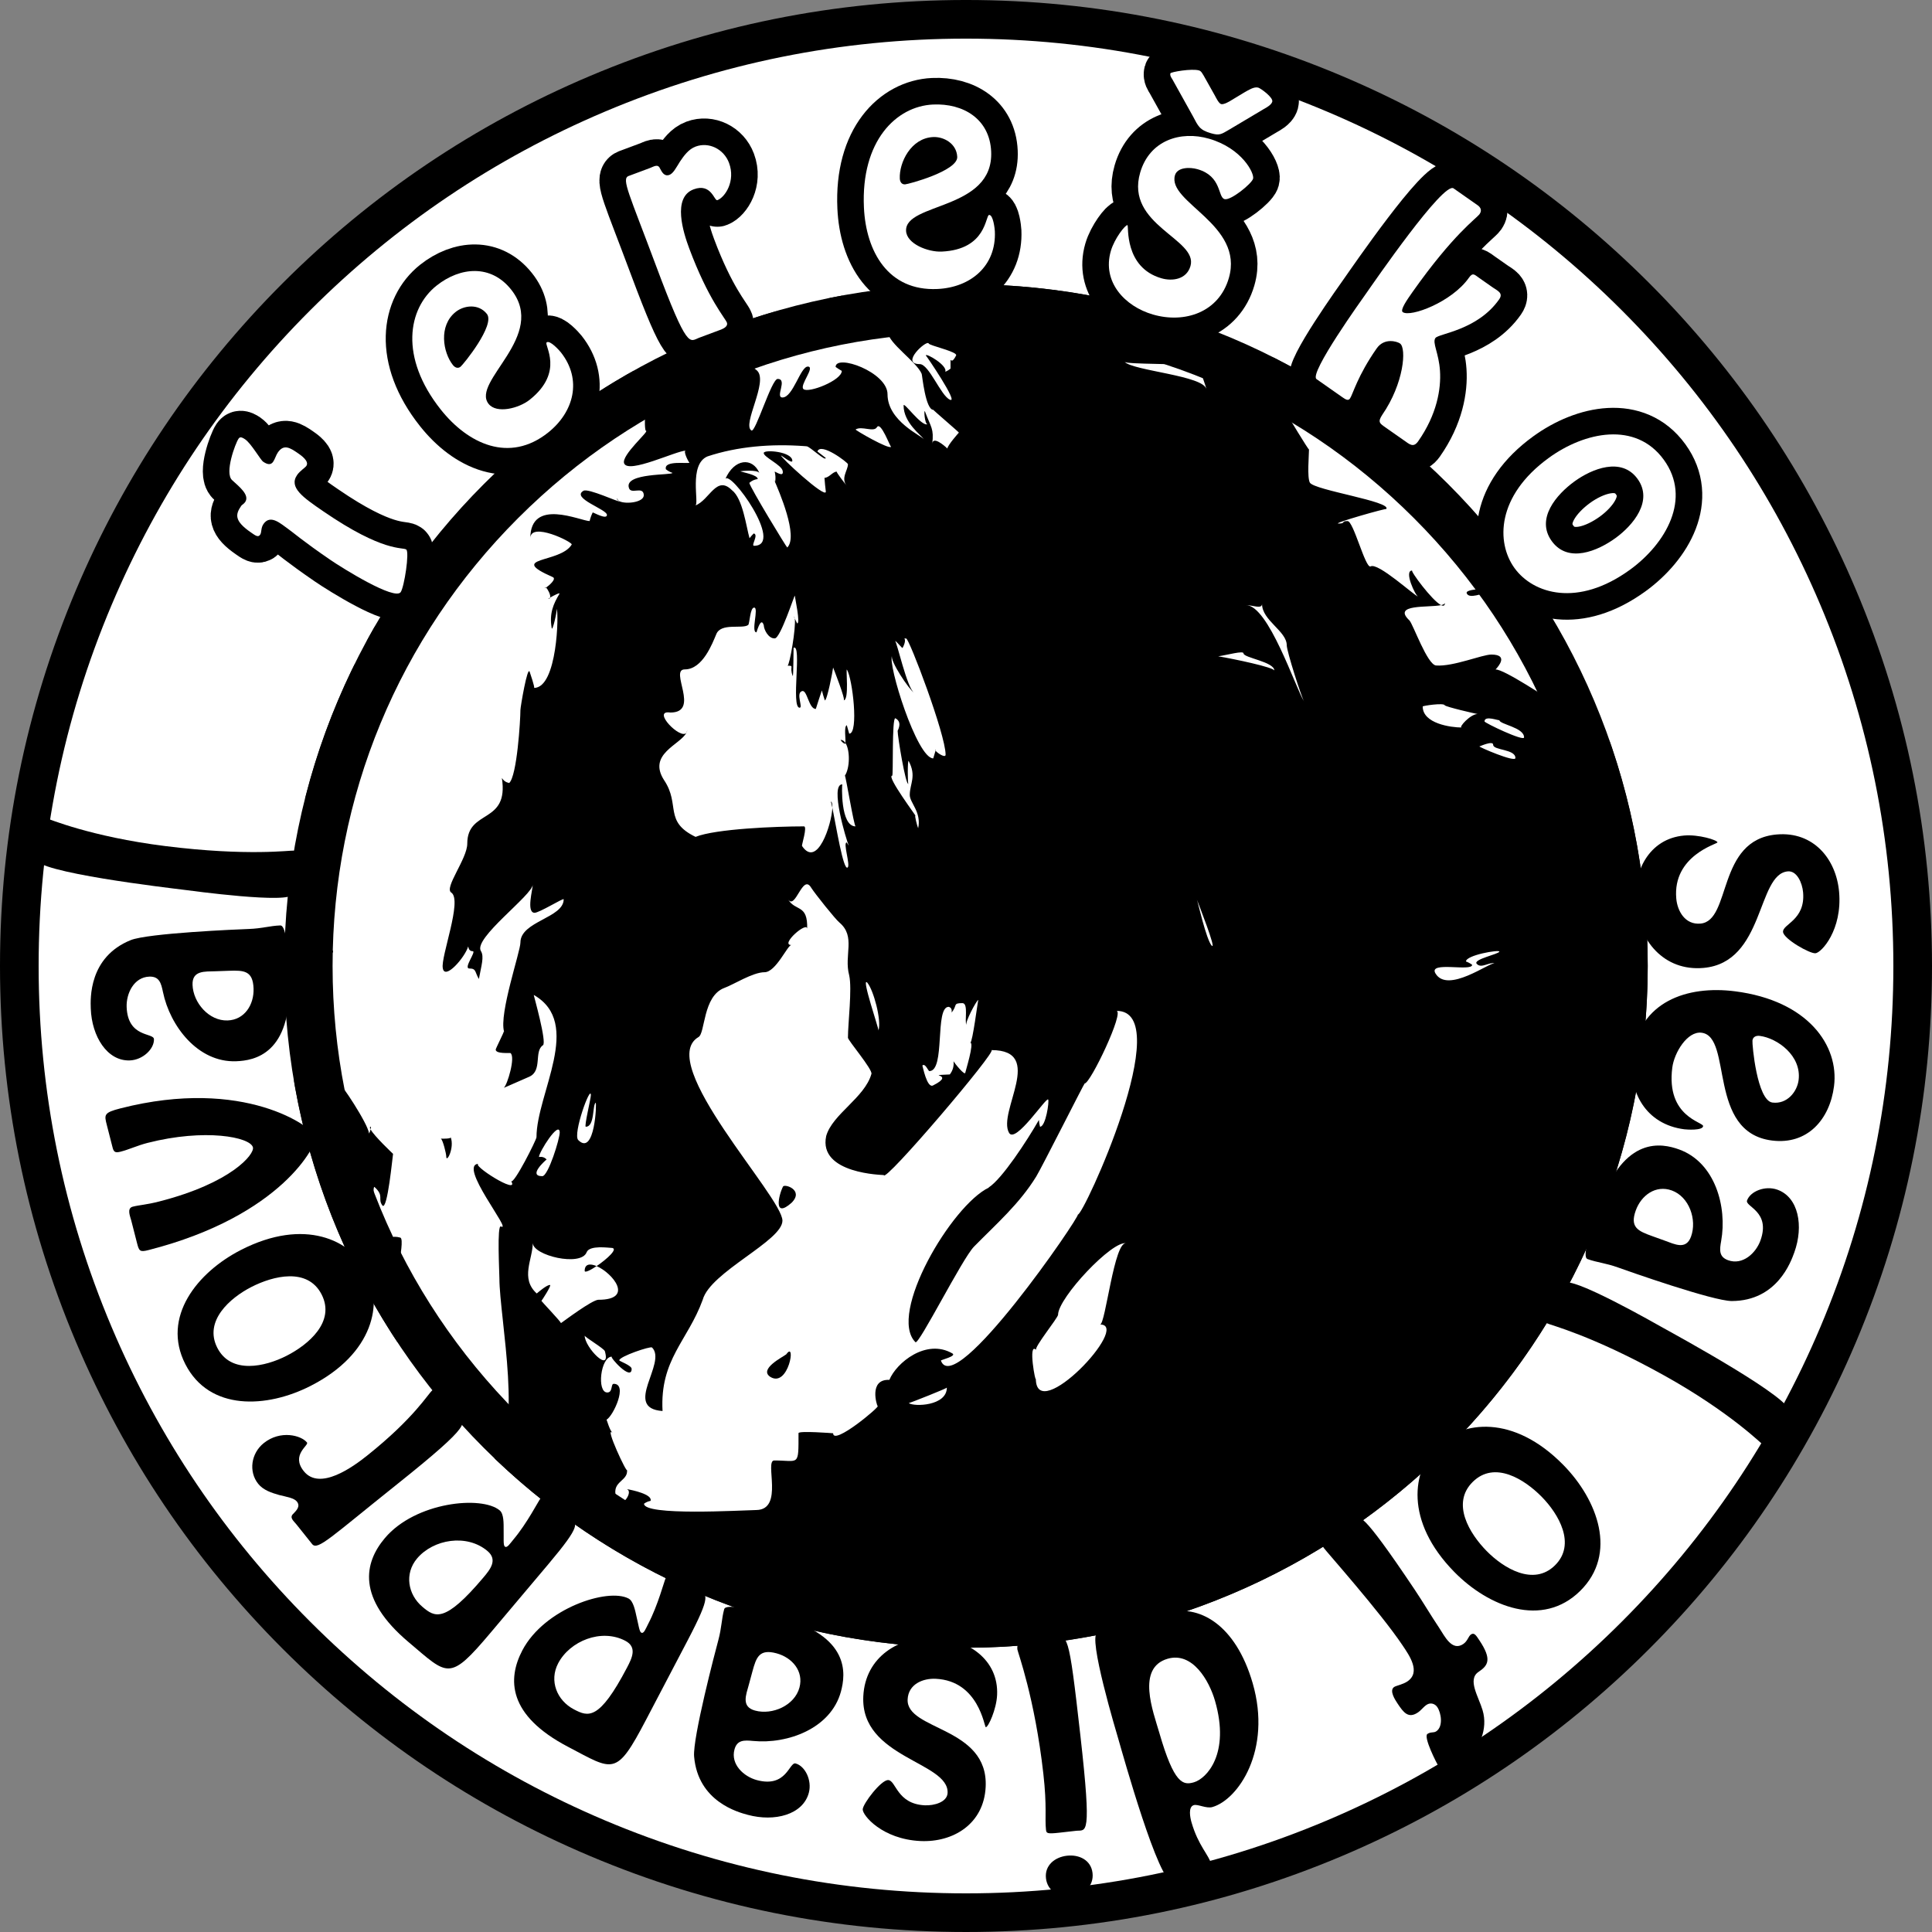 <?xml version="1.0" encoding="utf-8"?>
<!-- Generator: Adobe Illustrator 16.0.0, SVG Export Plug-In . SVG Version: 6.00 Build 0)  -->
<!DOCTYPE svg PUBLIC "-//W3C//DTD SVG 1.1//EN" "http://www.w3.org/Graphics/SVG/1.1/DTD/svg11.dtd">
<svg version="1.1" xmlns="http://www.w3.org/2000/svg" xmlns:xlink="http://www.w3.org/1999/xlink" x="0px" y="0px" width="400px"
	 height="400px" viewBox="512.5 768.5 400 400" enable-background="new 512.5 768.5 400 400" xml:space="preserve">
<rect x="512.5" y="768.5" width="400" height="400" fill="#808080" stroke="none"/>
<g id="Portrait">
	<g id="borders">
		<g id="outer">
			<path fill="#FFFFFF" d="M712.5,1164.5c-26.434,0-52.107-5.189-76.309-15.425c-23.346-9.875-44.301-24-62.285-41.982
				c-17.981-17.983-32.106-38.939-41.982-62.285c-10.234-24.198-15.424-49.872-15.424-76.309c0-26.436,5.189-52.11,15.426-76.309
				c9.874-23.346,23.998-44.301,41.98-62.284c17.983-17.981,38.938-32.106,62.285-41.981c24.2-10.235,49.874-15.426,76.309-15.426
				s52.108,5.19,76.309,15.426c23.347,9.875,44.302,24,62.284,41.981c17.982,17.983,32.107,38.938,41.982,62.284
				c10.235,24.198,15.425,49.873,15.425,76.309c0,26.437-5.189,52.11-15.425,76.309c-9.875,23.346-24,44.302-41.982,62.285
				c-17.983,17.982-38.938,32.107-62.284,41.982C764.607,1159.311,738.934,1164.5,712.5,1164.5z"/>
			<path d="M712.5,776.499c25.896,0,51.046,5.084,74.751,15.11c22.869,9.673,43.397,23.51,61.013,41.126
				c17.617,17.616,31.454,38.145,41.127,61.013c10.025,23.704,15.109,48.854,15.109,74.751c0,25.898-5.084,51.048-15.109,74.751
				c-9.673,22.869-23.51,43.396-41.127,61.014c-17.616,17.617-38.145,31.454-61.013,41.127
				c-23.706,10.026-48.855,15.109-74.751,15.109s-51.045-5.083-74.751-15.109c-22.868-9.673-43.396-23.51-61.014-41.126
				c-17.616-17.618-31.454-38.146-41.127-61.015c-10.025-23.703-15.108-48.854-15.108-74.751s5.084-51.047,15.109-74.751
				c9.673-22.868,23.509-43.396,41.125-61.013c17.617-17.616,38.146-31.453,61.015-41.126
				C661.454,781.583,686.604,776.499,712.5,776.499 M712.5,768.499c-26.975,0-53.172,5.297-77.867,15.742
				c-23.822,10.076-45.205,24.488-63.555,42.837c-18.348,18.349-32.761,39.731-42.837,63.554
				c-10.445,24.695-15.741,50.894-15.741,77.867c0,26.975,5.296,53.173,15.74,77.867c10.077,23.823,24.49,45.206,42.838,63.555
				c18.35,18.349,39.732,32.762,63.555,42.838c24.695,10.444,50.893,15.741,77.867,15.741c26.974,0,53.172-5.297,77.867-15.741
				c23.822-10.076,45.205-24.489,63.554-42.838s32.762-39.731,42.838-63.555c10.445-24.694,15.741-50.893,15.741-77.867
				c0-26.974-5.296-53.172-15.741-77.867c-10.076-23.822-24.489-45.205-42.838-63.554s-39.731-32.761-63.554-42.837
				C765.672,773.796,739.474,768.499,712.5,768.499L712.5,768.499z"/>
		</g>
		<path id="inner" d="M712.5,837.358c35.029,0,67.962,13.641,92.731,38.41s38.41,57.701,38.41,92.73s-13.641,67.963-38.41,92.731
			c-24.77,24.77-57.702,38.411-92.731,38.411s-67.963-13.642-92.732-38.411c-24.769-24.769-38.41-57.702-38.41-92.731
			s13.642-67.962,38.41-92.73C644.537,850.999,677.471,837.358,712.5,837.358 M712.5,827.358
			c-77.951,0-141.143,63.19-141.143,141.141c0,77.951,63.191,141.143,141.143,141.143c77.95,0,141.142-63.191,141.142-141.143
			C853.642,890.549,790.45,827.358,712.5,827.358L712.5,827.358z"/>
	</g>
	<g id="portrait">
		<defs>
			<circle id="mask" cx="712.5" cy="968.499" r="141.142"/>
		</defs>
		<clipPath id="mask_1_">
			<use xlink:href="#mask"  overflow="visible"/>
		</clipPath>
		<g id="teresko" clip-path="url(#mask_1_)">
			<path d="M548.592,810.487c-0.171,1.941-0.077,3.861,0.282,5.758c3.599,0-0.165-11.367-0.282-11.516
				C548.592,806.647,548.637,808.57,548.592,810.487z"/>
			<path d="M574.746,929.023c-0.059,1.501,2.424,12.925,3.941,6.858c0.385-1.799,4.964-0.883,4.964-3.583
				c-0.479-0.463-1.077-0.677-1.792-0.64c0-0.605,6.161-3.385,4.99-4.555c-0.26-0.261-2.264,1.996-2.098,1.996
				c-1.934,0-0.428-19.449,3.787-19.449c1.292,0,6.116-5.234,6.116-7.268c0-0.636-5.702,5.495-6.27,6.295
				c-6.405-0.455,1.587-9.264,1.407-9.264c0.992,0-0.768-8.687-2.175-9.289c-4.798-2.295,6.896-16.63,3.864-17.479
				c-0.182-0.044-0.242-7.916-2.329-7.166c5.784-2.38,0.384-9.886,0.384-10.159c0-0.185,1.637-2.903,1.766-1.331
				c-0.878-6.854,3.178-4.855,3.992-9.34c0.178-0.977,5.021-9.725,0.589-9.725c-0.249,0-2.064,0.447-2.508,0.512
				c-1.44-6.971,0.113-6.74,2.012-13.797c0.688-2.555,1.437-6.669,2.083-8.313c0.592-1.777-2.048-6.265-2.048-8.317
				c0,0.479-18.045-2.572-18.681,1.895c0,30.832-2.035,62.781-2.035,93.393C574.707,910.257,575.35,919.717,574.746,929.023z"/>
			<path d="M612.287,811.793c12.479-7.942-0.406,13.921,5.144,13.921c-8.587,0-4.301,18.877-5.502,19.295
				c0.622-0.232,3.626-1.381,4.223-1.381c-0.081,0,1.536,20.004,1.536,18.885c0,0.797,16.459-10.44,17.785-10.44
				c6.059,0,15.479-16.812,9.929-17.606c-2.079-0.519,14.233-15.917,1.996-15.917c-0.155,0,3.119-9.525,2.575-10.076
				c-0.412-0.417-3.402,4.194-4.801-0.007c0.003,0.009,3.735-1.69,3.735-2.661c0-2.499-32.089-1.395-33.779,0.204
				c0,3.079-0.28-0.256-1.407-0.256c-1.057,0-1.877,5.426-2.201,5.912C611.786,811.634,612.042,811.677,612.287,811.793z
				 M615.896,832.239c-0.047,0.238-0.19,0.602-0.282,0.954C615.71,832.728,615.809,832.39,615.896,832.239z M617.072,842.834
				c-2.561,1.405-2.118-6.085-1.529-9.286c-0.038,0.325,0.023,0.597,0.327,0.688c-0.496-0.109,1.049-5.244,1.049-4.299
				C616.919,831.622,618.765,841.987,617.072,842.834z M645.834,813.226c-0.006-0.138-0.018-0.562,0.002,0.025
				c0,0.102,0.391,4.786-0.23,4.786c-0.74,0-2.65-0.974-3.326-1.331C642.437,816.288,645.735,811.422,645.834,813.226z"/>
			<path d="M645.836,813.251c0-0.01-0.002-0.017-0.002-0.025C645.836,813.261,645.836,813.278,645.836,813.251z"/>
			<path d="M708.533,828.272C707.894,828.171,709.173,828.401,708.533,828.272L708.533,828.272z"/>
			<path d="M704.771,839.61c-0.004-0.01-0.011-0.014-0.015-0.021C704.775,839.64,704.789,839.673,704.771,839.61z"/>
			<path d="M874.488,1031.923c6.67,0.703-7.235-10.342-7.287-12.818c-0.191-9.214,0.473-15.735-2.131-23.546
				c0.44,1.028,4.172,2.946,4.172,4.018c0-5.401-4.095-10.788-4.095-16.25c0-1.726-4.256-12.744-1.587-12.744
				c0.672-0.111,6.193-4.983,6.193-5.681c0-1.781-5.645,2.84-6.244,2.84c-1.654,0-0.584-9.468-1.74-9.468
				c6.867,0-0.491-9.447-0.722-10.646c-0.022,0.714-0.325,1.278-0.916,1.689c-1.774,0,0.421-3.126,0.602-3.385
				c-0.212,0.092-2.837-2.845-2.803-2.833c-1.947-0.834,0.781-48.522,0.384-53.536c1.291-1.426-0.461-36.723,2.636-36.723
				c2.464,0,3.639,6.494,6.577,7.78c6.125,3.545,4.188,18.957,4.273,25.615c0,11.094,0.966,22.713,1.853,33.834
				c0.326,4.094-0.606,28.93,2.146,30.506c-1.118-0.641,0.261-16.955,0.266-18.259c0.06-18.633,0.056-37.265,0.062-55.897
				c0.008-23.896,0.017-47.793,0.024-71.689c-3.24-0.011-13.237-1.496-15.431,0.154c-0.109,0.146-7.453,11.198-10.166,10.584
				c-3.068-0.693,8.342-11.096,9.219-10.482c-1.927-1.205-13.051,2.824-13.051,3.736c0-1.343,3.838-2.866,3.838-3.736
				c0-0.407-8.681-0.256-10.022-0.256c-3.288,0-0.74,7.678-1.263,7.678c0.51,0,1.382,17.033,1.469,18.361
				c1.159,17.746,1.415,35.513,2.975,53.219c0.456,5.175,3.514,57.141,1.468,57.141c-6.169,0-8.508-20.307-9.724-19.577
				c1.069-0.658-3.245-8.062-1.792-8.062c-0.206,0-9.911-6.562-11.539-6.372c0.719-0.753,2.662-3.097-0.872-3.097
				c-1.907,0-7.894,2.531-11.433,2.26c-1.811-0.14-4.713-8.412-5.509-9.322c-3.702-3.472,3.985-2.617,6.55-3.172
				c-1.89-0.945-6.463-7.166-5.986-7.166c-1.817,0,0.724,5.327,1.229,5.399c-0.707-0.118-8.356-7.179-9.853-6.244
				c-1.083,0.433-3.527-9.392-4.76-9.392c-1.468,0-0.241,0.512-1.894,0.512c-1.391,0,10.102-3.268,9.903-2.994
				c1.255-1.568-14.894-3.91-15.815-5.477c-0.59-1.07-0.179-5.676-0.179-6.884c0,0.333-4.588-7.311-4.657-7.421
				c0.05,0.105,14.346-13.553,17.171-16.379c2.493-2.493,19.752-20.473,21.035-20.473c-4.376,0-24.053,25.944-28.2,22.315
				c-2.062-1.89,12.876-14.815,13.716-16.915c0.19-0.697,23.656-17.939,12.668-17.939c1.287,0-19.705,19.049-19.705,20.754
				c0,1.479-19.372,21.706-22.826,16.531c2.399,4.208-11.07,4.806-6.858,1.996c-0.389,0.26-4.862,0.91-4.862,0
				c0,1.842,1.144,4.178,1.268,5.079c-0.477-2.819-15.066-3.808-16.93-5.667c0.545,0.545,12.195,0.312,13.794,0.793
				c0.226,0.064-1.971-1.93-1.971-1.355c0-2.582,7.677,1.601,7.677,0.204c0-6.916-14.842-1.95-14.842-7.242
				c0,1.163,7.983,1.266,9.213,0.768c-2.282-6.065-2.848-16.972-3.257-22.555c-0.141-1.919,0.695-9.306-1.774-9.306
				c-8.133,0-16.266,0-24.398,0c-11.645,0-23.289,0-34.935,0c-11.782,0-31.786-3.377-41.837,0.691
				c0.367,5.891,0.795,11.391-0.103,17.04c-0.14,0.876-0.637,13.263,1.101,14.999c1.866,1.867,6.679-3.174,6.679,1.561
				c0-0.955,4.913-0.526,5.46-0.432c5.537,0.965,2.952-2.863,5.525-4.395c1.817-1.082,6.928-6.732,6.928-3.618
				c1.428,0.663,2.451,0.39,3.071-0.819c0-4.611-0.133,0.423,2.79-1.33c0.452-0.271,2.18-6.773,2.148-6.807
				c1.916,2.868,3.668-3.082,3.736-4.3c0.047-0.653,1.701,7.114-2.021,7.114c1.504,0-4.131,6.045-4.043,5.297
				c-0.637,4.134,7.799-4.529,7.345-4.529c6.081,0-1.511,9.477-1.511,10.16c0,1.584,7.652,0.93,8.036,1.586
				c0.294,0.441-1.776,0.272-1.778,0.355c-0.045,2.154,5.954,6.143,6.957,8.595c0.109,0.267,0.781,7.454,2.422,7.454
				c-0.126,0,5.248,4.582,5.281,4.715c-0.002-0.006-2.322,2.594-2.387,3.298c-0.63-0.63-3.009-2.658-3.125-0.976
				c0.374-3.178-0.266-3.377-1.484-6.629c-0.32-0.854-0.087,2.717,0.521,2.56c-1.259,0.597-4.974-4.777-4.974-3.864
				c0,3.571,3.63,6.123,4.223,7.012c-0.376-0.699-7.549-3.734-7.549-9.34c0-4.6-10.748-8.407-10.748-5.656
				c0.41,0.297,0.838,0.57,1.279,0.819c0,1.969-6.945,4.69-7.934,3.762c-0.896-0.742,2.521-4.657,0.896-4.657
				c-1.528,0-3.062,6.397-5.246,6.397c-1.578,0,1.127-3.839-0.998-3.839c-1.265,0-4.587,11.205-5.426,10.672
				c-1.986-1.21,3.517-10.047,1.203-12.361c-2.317-2.316-8.854-1.109-8.854,2.1c0-1.808-11.64,3.252-11.771,3.173
				c-2.811-1.79-2.897,7.165-2.405,7.165c0.758,0-5.172,5.072-4.529,6.73c0.862,2.243,10.848-2.636,12.795-2.636
				c-0.708,0,0.618,2.511,0.734,2.492c-0.172,0.296-5.389-0.578-4.88,1.372c0.407,0.332,0.859,0.579,1.356,0.742
				c0,0.52-9.914-0.037-9.033,3.045c0.369,1.575,2.918-0.415,3.096,1.484c0.149,1.595-3.723,2.027-5.1,1.326
				c0.012,0.01,0.021,0.021,0.033,0.03c0,0.277-6.451-2.758-7.422-2.175c-2.628,1.533,4.862,3.823,4.862,4.99
				c0,1.078-2.786-0.513-2.942-0.513c-0.289,0.57-0.502,1.167-0.641,1.792c-1.844,0-12.283-4.947-12.283,3.582
				c0-3.573,8.818,0.789,8.573,1.279c-2.36,3.938-13.545,2.502-3.919,6.744c0.841,0.37-0.818,1.783-1.395,2.172
				c0.338,0.283,0.998,1.525,0.854,2.057c0.727-0.41,2.16-1.169,1.9-0.736c-1.203,2.008-2.116,3.997-1.586,7.044
				c0.154,0.894,1.129-3.478,1.04-3.962c0.446,0.789,0.155,16.367-4.7,16.367c0.258,0-0.845-3.141-0.896-3.326
				c-0.446-1.392-1.919,7.27-1.919,7.907c0,2.062-0.704,13.672-2.329,15.11c-0.653-0.133-1.157-0.478-1.51-1.035
				c1.501,9.655-7.165,6.365-7.165,13.588c0,3.14-4.873,9.188-3.301,10.134c2.339,1.56-2.23,13.321-1.767,15.636
				c0.401,2.613,4.603-2.238,5.259-4.492c0.092,0.5,0.273,0.986,0.935,0.986c0.825,0-2.009,3.583-0.69,3.583
				c1.465,0,1.092,0.701,1.97,2.175c0.5-2.742,1.129-4.631,0.435-5.758c-1.742-2.613,10.723-11.637,10.723-13.818
				c0,1.023-1.369,5.75,0.33,5.869c0.935,0.065,6.068-3.146,6.068-2.799c0,3.873-8.957,4.539-8.957,8.957
				c0,1.858-4.45,14.708-3.388,18.436c-0.022-0.006-0.046-0.011-0.067-0.011c0.131,0-1.663,3.515-1.663,3.736
				c0,0.944,2.938,0.652,3.045,0.717c1.12,0.746-0.642,6.619-1.356,7.19c-0.114,0.09,5.045-2.205,5.297-2.303
				c2.721-1.254,0.9-5.239,2.79-6.5c0.879-0.527-1.952-10.449-1.894-10.415c10.266,5.855,0.562,20.419,0.562,29.454
				c0,0.537-4.686,9.833-5.246,9.085c1.886,3.145-8.667-3.583-6.653-3.583c-4.658,0,7.099,14.26,4.53,12.975
				c-0.834-0.417-0.308,9.559-0.308,10.748c0,8.147,5.27,33.253-1.614,37.807c-0.141,0.083-3.049,1.931-3.248,2.063
				c0.49-0.327-0.553,5.502,0.64,5.502c5.886,0,7.789,16.195,2.175,19.705c-2.691,1.796-1.355,0.566-2.584,3.326
				c0.465,0.01,3.353-0.118,3.353,0.358c0,3.801-0.513,6.98-0.513,10.262c0,0.862-1.926-0.769-1.381,0.973
				c0.312,0.979,2.221,1.203,3.045,1.203c-0.016-0.143,0.344,6.898,0.486,7.088c-0.205-0.154-4.81-5.539-4.77-5.582
				c-2.451,2.618,2.225,8.73-3.777,8.73c-3.046,0-4.87,6.484-2.24,7.311c5.061,1.588,12.523,0.272,17.693,0.292
				c46.936,0.179,93.872,0.074,140.808,0.074c9.063,0,112.184,0.326,112.184-0.32
				C876.151,1120.707,879.53,1032.553,874.488,1031.923z M743.849,829.425c0,0.328,1.894,3.172,1.944,1.535
				c0.032-0.287-2.007-1.919-0.256-1.919c0.411,0,3.174,1.784,3.174,2.175c0,2.287-3.409,1.664-4.606,1.664
				C739.804,832.88,743.849,827.727,743.849,829.425z M697.018,828.401c0-0.168,5.886-5.399,5.886-4.223
				c0,0.914-0.946,2.328-0.768,3.582c0.404,0.057,3.071-0.146,3.071,0.256C705.207,828.466,697.018,829.649,697.018,828.401z
				 M710.453,842.092c-1.342,2.686-1.152-1.003-1.152,2.713c-0.328,0.284-0.695,0.507-1.1,0.665c0.57-1.283-4.018-3.95-4.018-3.378
				c0-0.115,6.943,10.058,4.989,9.161c-1.879-0.805-4.327-7.369-6.244-7.369c-4.153,0,1.398-5.04,1.828-4.295
				c-0.034-0.092-0.085-0.243,0.015,0.021C704.897,840.052,710.832,841.332,710.453,842.092z M706.128,827.991
				c0.813-0.203,1.616-0.109,2.405,0.281c2.893,0.579,21.752,0.859,21.752,5.938C730.285,833.155,704.999,829.687,706.128,827.991z
				 M708.917,976.954c0.515,0.143,0.71,0.534,0.589,1.178c1.297-1.482,0.168-1.945,2.252-1.945c1.306,0,0.382,3.827,0.841,4.532
				c-0.362-0.556,2.075-5.078,2.435-5.197c-0.056,0.021-1.184,8.854-1.638,8.854c0.86,0-1.023,5.991-1.023,6.142
				c0,0.965-2.37-2.082-2.456-2.291c0.117,0.993-0.139,1.902-0.769,2.726c-5.653,0.282,1.521-0.224-3.429,2.252
				c-1.312,0.787-2.206-4.129-2.252-4.095c0.582-0.582,1.231,1.152,1.433,1.152C708.296,990.262,705.961,976.954,708.917,976.954z
				 M697.273,904.149c-0.029,0.02-0.052,0.045-0.07,0.074C697.224,904.192,697.246,904.165,697.273,904.149z M697.199,904.231
				c-0.564,0.966,3.553,7.098,4.58,7.732c-1.492-0.956-3.625-10.758-3.969-10.758c0.285,0,1.465,1.592,1.562,1.434
				c0.591-1.107,0.558-1.68,0.368-1.957c0.107,0.008,0.229,0.012,0.373,0.012c0.619,0,8.164,19.87,8.164,24.055
				c0,0.794-1.762-0.366-2.08-0.838c-0.172,0.531-0.332,1.066-0.479,1.605C702.336,925.517,696.196,905.83,697.199,904.231z
				 M697.223,929.101c0.257,0-0.1-11.9,0.639-11.9c0.936,0.472,1.099,1.342,0.487,2.609c0.019-0.616,0.046-1.521-0.001,0.001
				c-0.02,0.695-0.012,0.426,0,0.015c-0.015,1.098,1.656,11.307,2.227,10.964c-0.164,0.115-0.193-5.204,0.062-4.722
				c1.667,3.164,0.22,4.698,0.22,7.024c0,1.622,2.461,3.53,1.74,6.884c-0.164-0.287-0.812-2.833-0.562-2.584
				C702.5,937.858,695.906,929.101,697.223,929.101z M694.049,856.961C694.068,856.929,694.088,856.896,694.049,856.961
				c0.816-1.358,2.744,4.108,2.949,4.032c-0.391,0.662-7.524-3.478-7.351-3.572C690.883,856.615,693.387,858.062,694.049,856.961z
				 M691.999,971.89c-0.013-0.016-0.007-0.012,0.054,0.049c0.048,0.055,0.055,0.064,0.044,0.055c1.257,1.531,2.94,7.683,2.285,9.852
				C694.478,981.528,690.823,970.912,691.999,971.89z M658.965,862.999c6.197-2.065,13.219-2.648,20.067-2.133
				c-0.958-0.08-2.135-0.182,0.481,0.035c0.467,0.041,0.357,0.034,0.041,0.008c0.756,0.167,3.9,3.209,3.9,2.397
				c-0.568-0.449-1.139-0.893-1.715-1.331c0.662-1.986,6.32,2.297,6.32,2.637c0,1.26-1.551,2.894-0.235,4.496
				c-0.137-0.174-2.334-2.961-2.067-2.961c-0.863,0-1.615,1.279-2.559,1.279c0.065,0.958,0.159,1.914,0.281,2.866
				c0,1.596-9.775-7.473-9.238-7.473c0.092,0,2.27,1.769,2.303,1.101c0-1.928-5.836-2.396-5.921-1.647
				c-0.095,0.835,3.747,2.496,3.925,3.745c0.264,1.386-1.439,0.129-1.663,0.129c0.184,0.689,0.218,1.397,0.103,2.123
				c-0.106-0.198-0.206-0.4-0.301-0.604c1.139,2.589,5.137,11.861,2.809,14.193c-0.089,0.078-7.696-12.424-7.856-13.385
				c0.498-0.445,1.078-0.71,1.74-0.793c0-0.85-3.017-1.374-3.583-1.587c-0.158-0.053,3.542-0.438,3.941,0.358
				c-1.429-3.334-5.231-3.055-7.089,1.279c0.87-2.282,12.402,13.768,5.963,13.768c-0.686,0,1.026-2.326-0.064-2.553
				c-0.313,0.309-0.603,0.639-0.866,0.989c-0.678-2.347-1.403-8.269-3.65-9.952c-3.207-3.206-4.633,2.071-7.574,3.174
				C657.336,872.821,655.017,864.69,658.965,862.999z M651.287,916.023c6.311,0-0.324-8.932,2.994-8.932
				c3.729,0,5.736-5.466,6.5-7.241c0.937-2.5,5.416-1.051,6.621-1.955c0.318-0.238,0.377-3.599,1.235-3.599
				c1.032,0-0.737,5.118,0.486,5.118c0.649-2.125,1.153-2.611,1.51-1.459c0.016,0.898,0.978,2.794,2.277,2.713
				c1.183,0,4.146-9.258,4.146-8.829c0,0.236,1.242,5.995,0.461,5.707c-0.165-0.329-0.32-0.663-0.47-0.999
				c0.296,1.855-1.08,9.776-1.501,9.776c1.516,0,0.317,0.131,1.075,2.118c0.161,0.424,0.155-5.814,0.179-5.828
				c1.802-0.901-0.6,12.411,1.254,12.411c0.766,0-0.838-3.021,0.486-3.43c1.074-0.401,1.385,3.686,2.866,3.686
				c-0.024,0,1.241-3.839,1.254-3.839c0.178,0.697,0.382,1.385,0.611,2.066c0.47,0.035,1.622-5.985,1.718-6.801
				c0.003,0.01,2.686,6.781,2.175,6.781c1.221,0,0.396-6.803,0.69-6.336c1.141,1.805,2.486,13.246,0.461,13.246
				c-0.167-0.584-0.334-1.168-0.498-1.754c-0.633,0.271-0.182,2.945-0.286,3.671c0.987,1.489,0.95,5.194-0.111,6.784
				c0.142-0.236,1.886,10.491,2.227,10.491c-3.208,0-2.83-8.7-2.764-8.7c-2.634,0,0.84,11.562,1.353,12.703
				c-0.135-0.23-0.277-0.457-0.432-0.676c-0.82,0,0.779,4.652,0.205,5.17c-0.888,0.887-2.438-8.81-3.177-12.35
				c-0.142,3.479-3.135,12.629-6.292,7.896c-0.083-0.167,1.158-4.044,0.41-4.044c-5.705,0-18.288,0.503-22.443,2.175
				c-6.635-3.206-3.107-6.64-6.5-11.72c-3.531-5.434,3.379-7.356,4.604-9.843C653.451,921.784,647.253,915.417,651.287,916.023z
				 M634.832,995.252c0,0.682-1.424,6.525-1.049,6.525c1.891,0,1.352-4.567,2.047-4.965c0.243-0.151-0.165,11.171-3.607,7.729
				C631.018,1003.336,634.832,992.893,634.832,995.252z M624.084,1008.047c0-1.003,4.123-7.546,4.297-5.168
				c-0.012-0.207-0.021-0.377,0.003,0.024c0.025,0.476,0.013,0.253-0.001,0.025c0.037,1.29-2.381,9.085-3.607,9.085
				c-3.03,0,0.594-3.229,0.896-3.455C625.253,1008.111,624.725,1007.94,624.084,1008.047z M626.361,1034.533
				c-0.633,0-2.155,1.282-2.737,1.766c-3.467-3.146-0.819-7.09-0.819-10.467c0,2.607,10.004,4.998,11.158,1.92
				c0.597-1.492,4.545-0.896,5.066-0.896c1.711,0-0.846,2.324-3.011,3.777c3.296,1.416,7.903,6.971,0.375,6.971
				c-1.282,0-7.123,4.402-7.747,4.827c-0.217-0.499-3.944-4.397-4.051-4.597C624.61,1037.858,626.804,1034.533,626.361,1034.533z
				 M633.553,1045.025c0,0.3,4.025,2.678,4.178,3.224C639.07,1053.036,633.553,1047.499,633.553,1045.025z M629.684,1096.892
				c-0.033-2.275-5.985-18.701,3.025-14.965c-2.43,0.805-4.27,10.643-2.482,14.663
				C629.98,1096.575,629.799,1096.676,629.684,1096.892z M636.368,1102.604c-0.693-1.088,1.222-2.396-1.795-1.493
				c0.562-0.168-0.111,2.025-0.313,2.149c0.668,0.281,1.361,0.448,2.082,0.496c-1.457,1.335-5.115-0.654-5.322,1.202
				c0.012-0.29-0.438-5.419-0.523-6.127c0.301,1.361,9.77,1.447,9.659,1.777C640.163,1100.584,635.93,1101.972,636.368,1102.604z
				 M700.651,1058.997c0.637-0.162,7.882-3.049,7.882-3.198C708.533,1059.598,701.755,1059.789,700.651,1058.997z M745.696,1025.923
				c-2.504-0.691-4.315,16.799-5.431,16.799c6.557,0-13.307,21.032-13.307,11.184c0,1.37-1.714-7.707,0.076-5.912
				c-0.569-0.427,4.529-6.663,4.529-7.293c0-3.487,11.342-15.559,14.129-14.778c-0.297-0.103-0.835-0.293,0.049,0.013
				C745.93,1026.003,745.844,1025.975,745.696,1025.923z M735.659,1019.946c0.528,0.316-25.475,38.309-28.354,30.248
				c-0.047-0.142,3.347-0.92,2.371-1.484c-5.438-3.141-11.616,1.973-13.042,5.477c-4.381-0.185-2.548,5.426-2.431,5.426
				c0.636,0-9.213,8.272-9.213,5.629c0-0.008-7.166-0.564-7.166-0.025c0,7.037,0.154,5.656-5.016,5.656
				c-2.096,0,2.092,10.198-3.736,10.262c-3.222,0.062-23.236,1.255-23.236-1.306c0.413-0.306,0.865-0.502,1.357-0.588
				c0.465-1.332-3.762-2.255-4.988-2.445c1.631,0.411-1.146,4.281-1.871,2.291c-1.77-3.975,2.366-3.749,1.971-6.32
				c0.166,1.246-4.766-9.288-2.994-7.601c-0.605-0.605-1.12-2.514-1.229-2.738c1.398-0.78,4.465-7.421,1.484-7.421
				c-0.64,0-0.154,1.791-1.33,1.791c-2.232,0-1.386-7.421,0.947-7.421c-0.584,0,4.094,5.192,4.094,2.533
				c0-0.71-2.559-1.591-2.559-1.766c0-0.8,6.434-2.975,6.781-2.662c3.189,3.191-6.182,12.571,2.175,13.154
				c-0.577-10.698,5.209-14.495,8.317-23.032c1.572-5.767,16.506-12.171,16.506-16.378c0-4.949-26.395-32.609-17.402-38.002
				c1.441-0.721,0.878-8.499,5.375-10.185c1.836-0.648,5.887-3.25,8.316-3.25c2.361,0,4.77-5.63,5.553-5.63
				c-2.444,0,3.329-5.073,3.276-3.327c0.159-5.246-2.403-3.535-3.967-6.142c1.561,2.338,3.007-5.446,4.812-2.38
				c0.018,0.03,0.025,0.04,0.025,0.04c0.771,1.203,4.936,6.438,5.809,7.15c3.453,2.922,0.893,6.732,2.021,10.928
				c0.633,2.78-0.256,9.895-0.256,12.923c0,0.542,5.125,6.555,4.862,7.485c-1.397,4.946-8.071,8.322-9.366,12.859
				c-1.695,7.897,11.926,8.059,11.926,8.087c0,1.89,23.624-25.872,22.289-25.872c11.253,0,1.168,12.845,3.646,17.136
				c1.345,2.327,7.724-7.51,8.1-6.899c0.249,0.387-0.505,5.63-1.688,5.63c-0.125-0.462-0.201-0.931-0.23-1.407
				c-2.443,4.276-7.643,12.225-10.39,13.972c-0.037,0.022-0.018,0.027,0.043,0.021c-7.744,3.691-21.006,26.232-15.219,32.02
				c0.713,0.633,9.678-17.297,12.133-19.791c4.646-4.723,9.384-8.844,12.866-14.491c1.138-1.845,9.915-19.279,10.034-19.279
				c1.199,0,8.348-15.052,6.558-15.031C756.394,977.644,736.631,1020.554,735.659,1019.946z M763.374,964.287
				c-1.14-1.253-2.904-9.188-3.045-9.469c0.076,0.204-0.103-0.204,0,0C760.623,955.604,764.454,965.315,763.374,964.287z
				 M764.717,904.38c1.845-0.256,5.234-1.222,5.234-0.615c0,0.938,6.397,1.735,6.397,3.584
				C776.349,906.683,767.871,904.899,764.717,904.38z M770.463,893.785c1.378,0,3.326,0.884,3.326-0.256
				c0,3.444,5.118,5.622,5.118,8.573c0,1.241,3.093,10.896,3.608,11.668C780.689,910.85,775.103,893.785,770.463,893.785z
				 M807.057,914.769c0-0.15,4.375-0.795,4.556-0.256c0.021,0.055,0.016,0.035,0.006,0.007c0.197,0.326,6.327,1.743,6.801,1.811
				c-1.498,0-3.987,2.79-3.301,2.79C812.916,919.12,807.057,918.323,807.057,914.769z M818.24,968.049
				c0.94,1.059,2.543-0.412,3.736-0.103c-1.034-0.278-9.766,6.354-12.284,2.082c-1.538-2.609,7.601-0.286,7.601-1.775
				c-0.391-0.296-0.817-0.526-1.279-0.69c0-1.313,6.909-2.499,6.909-2.048C822.923,966.024,817.375,967.112,818.24,968.049z
				 M818.803,923.035c0.189-0.048,2.841-1.269,2.841-0.333c0,1.172,4.606,0.857,4.606,2.738
				C826.25,926.437,818.543,923.103,818.803,923.035z M819.853,917.866c0-1.354,3.07-0.066,3.07-0.282
				c0,0.896,5.118,1.497,5.118,3.583C828.041,922.08,819.853,918.163,819.853,917.866z"/>
			<path d="M625.364,890.253c-0.001,0.023,0.071-0.014,0.188-0.092C625.441,890.067,625.364,890.076,625.364,890.253z"/>
			<path d="M861.048,947.627c0.002-0.034,0.006-0.067,0.005-0.102C861.04,947.546,861.039,947.581,861.048,947.627z"/>
			<path d="M640.686,872.259c-0.197-0.173-0.357-0.375-0.479-0.609C640.207,871.905,640.39,872.107,640.686,872.259z"/>
			<path d="M626.406,892.218c-0.244,0.137-0.41,0.236-0.402,0.236C626.238,892.478,626.361,892.382,626.406,892.218z"/>
			<path d="M811.663,893.273c0,0.249-0.304,0.406-0.795,0.513C811.354,894.028,811.663,893.923,811.663,893.273z"/>
			<path d="M686.525,921.679c0.204,0.367,0.503,0.641,0.896,0.818c0.06,0.013,0.093-0.057,0.111-0.181
				C687.27,921.92,686.934,921.679,686.525,921.679z"/>
			<path d="M684.479,934.474c0.067,0,0.191,0.483,0.354,1.266C684.864,934.968,684.756,934.474,684.479,934.474z"/>
			<path d="M672.399,866.991c-0.008,0.003,0.08,0.201,0.233,0.549C672.551,867.359,672.472,867.177,672.399,866.991z"/>
			<path d="M745.693,1025.922c0.001,0.001,0.002,0.001,0.003,0.001c0.016,0.005,0.03,0.006,0.046,0.012
				C745.727,1025.929,745.709,1025.927,745.693,1025.922z"/>
			<path d="M633.553,1031.615c0,0.454,1.162-0.106,2.466-0.982C634.678,1030.058,633.553,1030.166,633.553,1031.615z"/>
			<path d="M679.514,860.901c-0.16-0.014-0.321-0.023-0.481-0.035c0.194,0.016,0.379,0.031,0.522,0.043
				C679.541,860.906,679.525,860.902,679.514,860.901z"/>
			<path d="M676.878,896.165c0.055,0.128,0.113,0.255,0.17,0.383C677.014,896.335,676.959,896.197,676.878,896.165z"/>
			<path d="M628.384,1002.903c-0.001-0.009-0.003-0.016-0.003-0.024c0.001,0.017,0.002,0.033,0.002,0.05
				C628.383,1002.921,628.384,1002.91,628.384,1002.903z"/>
			<path d="M634.26,1103.26c-0.014-0.006-0.027-0.01-0.041-0.017C634.228,1103.268,634.242,1103.271,634.26,1103.26z"/>
			<path d="M654.611,920.204c0.115-0.158,0.182-0.395,0.182-0.727C654.793,919.728,654.727,919.968,654.611,920.204z"/>
			<path d="M642.205,1076.795c-0.074-0.019-0.158-0.03-0.251-0.034C642.011,1076.767,642.097,1076.778,642.205,1076.795z"/>
			<path d="M692.097,971.993c-0.015-0.018-0.029-0.038-0.044-0.055c-0.02-0.02-0.037-0.035-0.054-0.049
				C692.018,971.912,692.08,971.978,692.097,971.993z"/>
			<path d="M706.197,923.911c0.02-0.062,0.038-0.124,0.059-0.186C706.127,923.726,706.123,923.8,706.197,923.911z"/>
			<path d="M694.049,856.96L694.049,856.96C694.029,856.993,694.012,857.023,694.049,856.96z"/>
			<path d="M674.601,1014.188c-0.923,1.842-1.991,6.687,1.791,3.327C679.054,1014.854,674.855,1013.509,674.601,1014.188z"/>
			<path d="M674.601,1014.188C674.678,1013.983,674.498,1014.394,674.601,1014.188L674.601,1014.188z"/>
			<path d="M675.263,1048.914c0.024-0.02,0.043-0.037,0.054-0.05C675.5,1048.604,675.346,1048.801,675.263,1048.914z"/>
			<path d="M675.316,1048.864c-0.133,0.164-0.109,0.125-0.054,0.05c-0.644,0.521-5.746,3.042-3.272,4.658
				C675.762,1055.894,677.384,1045.936,675.316,1048.864z"/>
			<path d="M781.979,816.245c-1.096,0.01-5.977,0.689-6.296,0.18c0.065,0.129,0.031,0.076-0.001,0.018
				c-0.104,0.188-3.367,0.408-3.863,0.903C771.93,817.235,779.401,819.747,781.979,816.245z"/>
			<path d="M775.682,816.442c0.004-0.006,0.004-0.012,0.001-0.018C775.62,816.323,775.65,816.385,775.682,816.442z"/>
			<path d="M775.196,836.718c-0.766-0.06-5.758-0.252-5.758,0.385C769.438,838.283,775.246,843.429,775.196,836.718z"/>
			<path d="M620.886,862.82c-5.222,0-2.674,7.8-2.61,7.78c4.541-1.514,10.416-10.309,10.416-12.387c0-0.194-1.902,2.24-1.613,2.124
				C627.566,860.155,621.871,862.82,620.886,862.82z"/>
			<path d="M819.853,869.09c0,0.227,0.988,7.776,1.03,7.681C822.397,873.278,819.853,868.399,819.853,869.09z"/>
			<path d="M818.976,890.417c0.021-0.003,0.04-0.006,0.058-0.01C819.183,890.374,819.03,890.405,818.976,890.417z"/>
			<path d="M816.167,891.328c0.498,1.295,3.438-0.151,4.044,0.052c0.182,0.072,0.112,2.917,2.609,2.917
				c0.787,0-2.064-4.272-3.787-3.89c-0.09,0.018-0.088,0.017-0.058,0.01C818.324,890.524,815.913,890.642,816.167,891.328z"/>
			<path d="M832.161,905.812c3.443,0-4.632-10.096-4.632-8.675C827.529,897.595,832.041,905.812,832.161,905.812z"/>
			<path d="M588.386,915.435c0.001,0,0.29-4.27-0.671-2.1c0.027-0.068,0.034-0.086-0.046,0.104c-0.03,0.075-0.04,0.102-0.038,0.1
				c-0.361,0.938-1.42,4.092-1.42,4.814c0,0.602,2.047,1.021,2.047,1.279c0-0.035-2.48,3.326-1.075,3.326
				c2.569,0,1.583-8.015,1.926-8.748C588.793,914.571,588.551,914.978,588.386,915.435z"/>
			<path d="M589.108,914.21c0.016-0.018,0.028-0.037,0.045-0.055C589.136,914.161,589.121,914.182,589.108,914.21z"/>
			<path d="M576.179,980.613c0.647-0.136,3.268-10.882,3.628-9.538c-0.73-2.72-4.344,2.317-4.344-1.03
				c0,1.057,3.638-4.03,3.863-4.734c4.323,1.47,0.742-1.034,0.742-2.277c0-1.778-6.771,3.988-6.142,3.736
				C573.102,967.044,571.916,981.808,576.179,980.613z"/>
			<path d="M598.314,1040.956c0.02-0.07-1.36,0.742-1.355,0.742c-0.512,0,1.363-2.4,0.834-2.633
				c-1.213-0.531-2.982-0.145-4.289-0.31c0.087-1.407-0.705-11.557-0.41-11.475c0.725,0.629,1.483,1.212,2.278,1.75
				c-0.106-0.032,0.713-4.121,0-4.3c-3.663-0.999-2.524,2.976-3.41-1.452c-0.481-0.256-0.991-0.36-1.529-0.313
				c-0.04,0.519-1.013-9.277-0.384-8.7c2.077,1.898,0.564,2.408,1.638,3.838c1.037,1.035,2.083-10.148,2.191-10.706
				c-0.16-0.156-3.896-3.676-4.652-5.064c-0.069,0.306-0.177,0.593-0.323,0.863c-0.129-1.976-6.252-11.104-5.763-9.736
				c-0.724-1.81-6.394-3.71-7.446-3.71c1.807,0-1.652-9.769-2.029-8.363c0.007-0.063,0.007-0.094-0.019,0.097
				c0,4.841-2.355,80.176-0.486,80.176c-2.265,0,0.512,66.257,0.512,70.271c0,0.764,20.217,0.365,20.217,0.103
				c0-4.034,3.327-8.782,3.327-12.027c0-2.572-1.279-7.131-1.279-10.748c0-0.202-3.818-7.678-2.33-7.678
				c2.245,0,1.06-7.165-2.021-7.165c-0.012,0,0.299-5.549,0.256-5.886c0.24,0.04,0.454-0.028,0.641-0.205
				c0.508,0.509-0.439,3.02,0.357,3.02c4.545,0,0.578-15.492-1.602-16.56c-1.018-0.498,1.623-2.12,1.628-2.198
				c0-1.738-3.327-7.172-3.327-10.824c0-2.904,6.075-4.341,5.832-7.578c-0.23-3.063-7.857,0.633-5.049-3.122
				C593.134,1047.3,596.707,1045.773,598.314,1040.956z"/>
			<path d="M593.878,1007.397c0.004,0.004,0.01,0.01,0.01,0.01C593.888,1007.366,593.885,1007.366,593.878,1007.397z"/>
			<path d="M589.226,1002.333c0.04-0.18,0.068-0.364,0.081-0.556C589.031,1001.777,589.039,1001.991,589.226,1002.333z"/>
			<path d="M605.812,1003.952C605.915,1004.183,605.736,1003.748,605.812,1003.952L605.812,1003.952z"/>
			<path d="M605.812,1003.952c0.144,0.323-1.562,0.313-2.031,0.292c0.424,0.299,1.11,3.12,1.11,3.675
				C604.892,1009.444,606.644,1006.165,605.812,1003.952z"/>
			<path d="M603.663,1004.233c-0.003,0.003,0.041,0.007,0.118,0.011C603.739,1004.214,603.699,1004.208,603.663,1004.233z"/>
		</g>
	</g>
</g>
<g id="type" display="none">
	<g display="inline">
		<g>
			<path d="M563.254,859.459c1.269,0.87,3.168,4.246,3.732,4.634c0.846,0.58,1.571,0.731,2.055,0.027
				c0.419-0.611,0.571-1.337,0.99-1.947c1.225-1.786,2.526-0.962,4.124,0.134c0.658,0.451,2.444,1.677,1.767,2.664
				c-0.258,0.375-1.326,1.025-1.906,1.871c-1.773,2.585,1.234,4.648,5.417,7.518c12.501,8.576,16.375,7.363,17.174,7.912
				c0.705,0.482-0.403,7.74-1.145,8.821c-1.225,1.786-12.028-4.935-14.613-6.708c-5.781-3.965-7.843-5.795-8.736-6.407
				c-1.41-0.968-3.611-3.099-5.062-0.984c-0.581,0.847-0.339,1.703-0.693,2.22c-0.419,0.611-0.998,0.145-1.844-0.436
				c-3.572-2.45-3.286-3.774-2.061-5.561c0.129-0.188,0.543-0.388,0.801-0.764c1-1.457-1.207-3.178-2.69-4.541
				c-1.625-1.461,0.67-7.627,1.315-8.566C562.105,859.017,562.361,858.846,563.254,859.459z"/>
			<path d="M603.744,853.281c-8.567-10.812-6.828-20.917-0.841-25.66c4.915-3.895,11.265-4.417,15.441,0.855
				c7.611,9.605-8.368,18.994-4.687,23.641c1.664,2.1,6.263,0.928,8.497-0.842c7.327-5.806,2.902-11.391,3.527-11.886
				c0.67-0.531,2.646,1.686,2.929,2.043c4.496,5.675,2.701,12.405-2.66,16.653C617.953,864.422,609.408,860.43,603.744,853.281z
				 M606.271,844.079c0.39,0.491,1.002,0.806,1.583,0.346c0.536-0.425,7.251-8.655,5.446-10.934
				c-1.735-2.188-4.746-1.767-6.443-0.422C603.237,835.938,604.217,841.488,606.271,844.079z"/>
			<path d="M657.234,838.434c-1.977,0.736-2.319,2.751-8.916-14.926c-5.52-14.794-7.183-17.945-5.707-18.557l4.433-1.654
				c0.802-0.299,1.663-0.925,2.095,0.07c0.406,0.762,0.892,1.736,1.959,1.338c0.802-0.299,1.391-1.492,2.193-2.766
				c0.822-1.22,1.785-2.553,3.228-3.09c2.724-1.018,5.843,0.496,6.919,3.38c1.396,3.738-0.812,7.117-2.414,7.716
				c-0.641,0.238-1.229-3.619-4.913-2.244c-4.486,1.674-2.116,9.004-0.921,12.208c3.966,10.628,7.455,14.437,7.814,15.397
				c0.266,0.875-0.91,1.312-1.497,1.532L657.234,838.434z"/>
			<path d="M691.366,811.459c-0.635-13.781,6.681-20.966,14.312-21.318c6.264-0.288,11.723,2.998,12.032,9.719
				c0.564,12.242-17.89,10.525-17.617,16.447c0.123,2.677,4.54,4.414,7.388,4.282c9.339-0.431,9.011-7.549,9.809-7.585
				c0.854-0.04,1.161,2.914,1.183,3.369c0.333,7.232-5.057,11.646-11.89,11.961C696.389,828.805,691.786,820.57,691.366,811.459z
				 M698.794,805.467c0.029,0.627,0.343,1.24,1.083,1.206c0.684-0.032,10.942-2.787,10.809-5.691
				c-0.129-2.79-2.818-4.207-4.982-4.107C701.09,797.086,698.643,802.164,698.794,805.467z"/>
			<path d="M742.486,820.465c0.746-2.573,3.014-5.477,3.451-5.35c0.274,0.079-0.756,8.744,7.019,10.999
				c2.245,0.651,5.206,0.265,6.017-2.528c1.636-5.639-13.575-8.449-10.414-19.344c1.938-6.68,8.352-8.736,14.265-7.021
				c6.844,1.986,9.43,7.188,9.112,8.283c-0.302,1.04-4.654,4.585-5.914,4.22c-1.424-0.413-0.528-4.724-5.565-6.186
				c-1.697-0.492-4.219-0.394-4.695,1.249c-1.637,5.64,14.382,10.168,11.157,21.282c-2.064,7.118-9.153,9.453-15.723,7.548
				C745.392,831.933,740.628,826.871,742.486,820.465z M764.042,788.314c0.194,0.354,0.784,1.594,1.276,1.736
				c0.548,0.158,1.765-0.557,2.204-0.845l2.661-1.603c0.777-0.428,1.955-1.213,2.831-0.959c0.492,0.143,3.147,2.041,2.893,2.917
				c-0.19,0.657-1.179,1.2-1.744,1.512l-7.175,4.27c-1.64,0.948-1.971,1.269-3.777,0.744c-2.354-0.683-2.617-1.412-3.768-3.586
				l-4.213-7.573c-0.249-0.369-0.537-0.809-0.41-1.247c0.08-0.274,4.397-1.039,5.931-0.595c0.492,0.144,0.732,0.747,0.943,1.046
				L764.042,788.314z"/>
			<path d="M785.071,846.989c-1.634-1.146,9.513-16.651,10.265-17.725c1.538-2.193,16.008-23.235,18.108-21.763l4.994,3.5
				c0.606,0.426,0.924,1.064,0.4,1.812c-0.654,0.933-5.345,4.049-13.896,16.152c-1.146,1.634-2.617,3.734-2.011,4.16
				c1.587,1.111,10.152-2.072,13.686-7.113c0.818-1.167,1.154-0.653,2.135,0.033l2.847,1.996c0.934,0.654,2.204,1.127,1.288,2.434
				c-4.515,6.441-12.547,7.076-13.201,8.01c-0.688,0.98,0.703,3.068,0.948,6.791c0.245,3.721-0.622,9.029-4.515,14.584
				c-0.981,1.4-1.771,0.639-2.938-0.179l-3.78-2.649c-1.261-0.884-1.713-1.131-0.713-2.658c4.468-6.474,5.065-13.781,3.665-14.763
				c-0.607-0.425-3.245-1.229-4.815,1.011c-3.991,5.694-4.95,9.546-5.539,10.387c-0.36,0.513-0.859,0.232-1.56-0.258
				L785.071,846.989z"/>
			<path d="M833.159,863.301c7.424-5.396,17.981-7.642,23.812,0.382c5.831,8.023,0.434,17.371-6.99,22.766
				c-10.837,7.874-20.051,4.987-23.904-0.315S822.322,871.174,833.159,863.301z M846.978,879.893
				c3.644-2.646,7.869-7.691,4.552-12.256c-3.316-4.565-9.42-2.104-13.062,0.543c-3.689,2.682-8.074,7.7-4.69,12.357
				C837.161,885.194,843.289,882.573,846.978,879.893z"/>
		</g>
		<g>
			<circle fill="none" stroke="#000000" stroke-width="11" cx="712.5" cy="968.499" r="141.142"/>
			<path fill="none" stroke="#000000" stroke-width="11" d="M563.254,859.459c1.269,0.87,3.168,4.246,3.732,4.634
				c0.846,0.58,1.571,0.731,2.055,0.027c0.419-0.611,0.571-1.337,0.99-1.947c1.225-1.786,2.526-0.962,4.124,0.134
				c0.658,0.451,2.444,1.677,1.767,2.664c-0.258,0.375-1.326,1.025-1.906,1.871c-1.773,2.585,1.234,4.648,5.417,7.518
				c12.501,8.576,16.375,7.363,17.174,7.912c0.705,0.482-0.403,7.74-1.145,8.821c-1.225,1.786-12.028-4.935-14.613-6.708
				c-5.781-3.965-7.843-5.795-8.736-6.407c-1.41-0.968-3.611-3.099-5.062-0.984c-0.581,0.847-0.339,1.703-0.693,2.22
				c-0.419,0.611-0.998,0.145-1.844-0.436c-3.572-2.45-3.286-3.774-2.061-5.561c0.129-0.188,0.543-0.388,0.801-0.764
				c1-1.457-1.207-3.178-2.69-4.541c-1.625-1.461,0.67-7.627,1.315-8.566C562.105,859.017,562.361,858.846,563.254,859.459z"/>
			<path fill="none" stroke="#000000" stroke-width="11" d="M603.744,853.281c-8.567-10.812-6.828-20.917-0.841-25.66
				c4.915-3.895,11.265-4.417,15.441,0.855c7.611,9.605-8.368,18.994-4.687,23.641c1.664,2.1,6.263,0.928,8.497-0.842
				c7.327-5.806,2.902-11.391,3.527-11.886c0.67-0.531,2.646,1.686,2.929,2.043c4.496,5.675,2.701,12.405-2.66,16.653
				C617.953,864.422,609.408,860.43,603.744,853.281z M606.271,844.079c0.39,0.491,1.002,0.806,1.583,0.346
				c0.536-0.425,7.251-8.655,5.446-10.934c-1.735-2.188-4.746-1.767-6.443-0.422C603.237,835.938,604.217,841.488,606.271,844.079z"
				/>
			<path fill="none" stroke="#000000" stroke-width="11" d="M657.234,838.434c-1.977,0.736-2.319,2.751-8.916-14.926
				c-5.52-14.794-7.183-17.945-5.707-18.557l4.433-1.654c0.802-0.299,1.663-0.925,2.095,0.07c0.406,0.762,0.892,1.736,1.959,1.338
				c0.802-0.299,1.391-1.492,2.193-2.766c0.822-1.22,1.785-2.553,3.228-3.09c2.724-1.018,5.843,0.496,6.919,3.38
				c1.396,3.738-0.812,7.117-2.414,7.716c-0.641,0.238-1.229-3.619-4.913-2.244c-4.486,1.674-2.116,9.004-0.921,12.208
				c3.966,10.628,7.455,14.437,7.814,15.397c0.266,0.875-0.91,1.312-1.497,1.532L657.234,838.434z"/>
			<path fill="none" stroke="#000000" stroke-width="11" d="M691.366,811.459c-0.635-13.781,6.681-20.966,14.312-21.318
				c6.264-0.288,11.723,2.998,12.032,9.719c0.564,12.242-17.89,10.525-17.617,16.447c0.123,2.677,4.54,4.414,7.388,4.282
				c9.339-0.431,9.011-7.549,9.809-7.585c0.854-0.04,1.161,2.914,1.183,3.369c0.333,7.232-5.057,11.646-11.89,11.961
				C696.389,828.805,691.786,820.57,691.366,811.459z M698.794,805.467c0.029,0.627,0.343,1.24,1.083,1.206
				c0.684-0.032,10.942-2.787,10.809-5.691c-0.129-2.79-2.818-4.207-4.982-4.107C701.09,797.086,698.643,802.164,698.794,805.467z"
				/>
			<path fill="none" stroke="#000000" stroke-width="11" d="M742.486,820.465c0.746-2.573,3.014-5.477,3.451-5.35
				c0.274,0.079-0.756,8.744,7.019,10.999c2.245,0.651,5.206,0.265,6.017-2.528c1.636-5.639-13.575-8.449-10.414-19.344
				c1.938-6.68,8.352-8.736,14.265-7.021c6.844,1.986,9.43,7.188,9.112,8.283c-0.302,1.04-4.654,4.585-5.914,4.22
				c-1.424-0.413-0.528-4.724-5.565-6.186c-1.697-0.492-4.219-0.394-4.695,1.249c-1.637,5.64,14.382,10.168,11.157,21.282
				c-2.064,7.118-9.153,9.453-15.723,7.548C745.392,831.933,740.628,826.871,742.486,820.465z M764.042,788.314
				c0.194,0.354,0.784,1.594,1.276,1.736c0.548,0.158,1.765-0.557,2.204-0.845l2.661-1.603c0.777-0.428,1.955-1.213,2.831-0.959
				c0.492,0.143,3.147,2.041,2.893,2.917c-0.19,0.657-1.179,1.2-1.744,1.512l-7.175,4.27c-1.64,0.948-1.971,1.269-3.777,0.744
				c-2.354-0.683-2.617-1.412-3.768-3.586l-4.213-7.573c-0.249-0.369-0.537-0.809-0.41-1.247c0.08-0.274,4.397-1.039,5.931-0.595
				c0.492,0.144,0.732,0.747,0.943,1.046L764.042,788.314z"/>
			<path fill="none" stroke="#000000" stroke-width="11" d="M785.071,846.989c-1.634-1.146,9.513-16.651,10.265-17.725
				c1.538-2.193,16.008-23.235,18.108-21.763l4.994,3.5c0.606,0.426,0.924,1.064,0.4,1.812c-0.654,0.933-5.345,4.049-13.896,16.152
				c-1.146,1.634-2.617,3.734-2.011,4.16c1.587,1.111,10.152-2.072,13.686-7.113c0.818-1.167,1.154-0.653,2.135,0.033l2.847,1.996
				c0.934,0.654,2.204,1.127,1.288,2.434c-4.515,6.441-12.547,7.076-13.201,8.01c-0.688,0.98,0.703,3.068,0.948,6.791
				c0.245,3.721-0.622,9.029-4.515,14.584c-0.981,1.4-1.771,0.639-2.938-0.179l-3.78-2.649c-1.261-0.884-1.713-1.131-0.713-2.658
				c4.468-6.474,5.065-13.781,3.665-14.763c-0.607-0.425-3.245-1.229-4.815,1.011c-3.991,5.694-4.95,9.546-5.539,10.387
				c-0.36,0.513-0.859,0.232-1.56-0.258L785.071,846.989z"/>
			<path fill="none" stroke="#000000" stroke-width="11" d="M833.159,863.301c7.424-5.396,17.981-7.642,23.812,0.382
				c5.831,8.023,0.434,17.371-6.99,22.766c-10.837,7.874-20.051,4.987-23.904-0.315S822.322,871.174,833.159,863.301z
				 M846.978,879.893c3.644-2.646,7.869-7.691,4.552-12.256c-3.316-4.565-9.42-2.104-13.062,0.543
				c-3.689,2.682-8.074,7.7-4.69,12.357C837.161,885.194,843.289,882.573,846.978,879.893z"/>
		</g>
		<g>
			<circle fill="#FFFFFF" cx="712.5" cy="968.499" r="141.142"/>
			<path fill="#FFFFFF" d="M563.254,859.459c1.269,0.87,3.168,4.246,3.732,4.634c0.846,0.58,1.571,0.731,2.055,0.027
				c0.419-0.611,0.571-1.337,0.99-1.947c1.225-1.786,2.526-0.962,4.124,0.134c0.658,0.451,2.444,1.677,1.767,2.664
				c-0.258,0.375-1.326,1.025-1.906,1.871c-1.773,2.585,1.234,4.648,5.417,7.518c12.501,8.576,16.375,7.363,17.174,7.912
				c0.705,0.482-0.403,7.74-1.145,8.821c-1.225,1.786-12.028-4.935-14.613-6.708c-5.781-3.965-7.843-5.795-8.736-6.407
				c-1.41-0.968-3.611-3.099-5.062-0.984c-0.581,0.847-0.339,1.703-0.693,2.22c-0.419,0.611-0.998,0.145-1.844-0.436
				c-3.572-2.45-3.286-3.774-2.061-5.561c0.129-0.188,0.543-0.388,0.801-0.764c1-1.457-1.207-3.178-2.69-4.541
				c-1.625-1.461,0.67-7.627,1.315-8.566C562.105,859.017,562.361,858.846,563.254,859.459z"/>
			<path fill="#FFFFFF" d="M603.744,853.281c-8.567-10.812-6.828-20.917-0.841-25.66c4.915-3.895,11.265-4.417,15.441,0.855
				c7.611,9.605-8.368,18.994-4.687,23.641c1.664,2.1,6.263,0.928,8.497-0.842c7.327-5.806,2.902-11.391,3.527-11.886
				c0.67-0.531,2.646,1.686,2.929,2.043c4.496,5.675,2.701,12.405-2.66,16.653C617.953,864.422,609.408,860.43,603.744,853.281z
				 M606.271,844.079c0.39,0.491,1.002,0.806,1.583,0.346c0.536-0.425,7.251-8.655,5.446-10.934
				c-1.735-2.188-4.746-1.767-6.443-0.422C603.237,835.938,604.217,841.488,606.271,844.079z"/>
			<path fill="#FFFFFF" d="M657.234,838.434c-1.977,0.736-2.319,2.751-8.916-14.926c-5.52-14.794-7.183-17.945-5.707-18.557
				l4.433-1.654c0.802-0.299,1.663-0.925,2.095,0.07c0.406,0.762,0.892,1.736,1.959,1.338c0.802-0.299,1.391-1.492,2.193-2.766
				c0.822-1.22,1.785-2.553,3.228-3.09c2.724-1.018,5.843,0.496,6.919,3.38c1.396,3.738-0.812,7.117-2.414,7.716
				c-0.641,0.238-1.229-3.619-4.913-2.244c-4.486,1.674-2.116,9.004-0.921,12.208c3.966,10.628,7.455,14.437,7.814,15.397
				c0.266,0.875-0.91,1.312-1.497,1.532L657.234,838.434z"/>
			<path fill="#FFFFFF" d="M691.366,811.459c-0.635-13.781,6.681-20.966,14.312-21.318c6.264-0.288,11.723,2.998,12.032,9.719
				c0.564,12.242-17.89,10.525-17.617,16.447c0.123,2.677,4.54,4.414,7.388,4.282c9.339-0.431,9.011-7.549,9.809-7.585
				c0.854-0.04,1.161,2.914,1.183,3.369c0.333,7.232-5.057,11.646-11.89,11.961C696.389,828.805,691.786,820.57,691.366,811.459z
				 M698.794,805.467c0.029,0.627,0.343,1.24,1.083,1.206c0.684-0.032,10.942-2.787,10.809-5.691
				c-0.129-2.79-2.818-4.207-4.982-4.107C701.09,797.086,698.643,802.164,698.794,805.467z"/>
			<path fill="#FFFFFF" d="M742.486,820.465c0.746-2.573,3.014-5.477,3.451-5.35c0.274,0.079-0.756,8.744,7.019,10.999
				c2.245,0.651,5.206,0.265,6.017-2.528c1.636-5.639-13.575-8.449-10.414-19.344c1.938-6.68,8.352-8.736,14.265-7.021
				c6.844,1.986,9.43,7.188,9.112,8.283c-0.302,1.04-4.654,4.585-5.914,4.22c-1.424-0.413-0.528-4.724-5.565-6.186
				c-1.697-0.492-4.219-0.394-4.695,1.249c-1.637,5.64,14.382,10.168,11.157,21.282c-2.064,7.118-9.153,9.453-15.723,7.548
				C745.392,831.933,740.628,826.871,742.486,820.465z M764.042,788.314c0.194,0.354,0.784,1.594,1.276,1.736
				c0.548,0.158,1.765-0.557,2.204-0.845l2.661-1.603c0.777-0.428,1.955-1.213,2.831-0.959c0.492,0.143,3.147,2.041,2.893,2.917
				c-0.19,0.657-1.179,1.2-1.744,1.512l-7.175,4.27c-1.64,0.948-1.971,1.269-3.777,0.744c-2.354-0.683-2.617-1.412-3.768-3.586
				l-4.213-7.573c-0.249-0.369-0.537-0.809-0.41-1.247c0.08-0.274,4.397-1.039,5.931-0.595c0.492,0.144,0.732,0.747,0.943,1.046
				L764.042,788.314z"/>
			<path fill="#FFFFFF" d="M785.071,846.989c-1.634-1.146,9.513-16.651,10.265-17.725c1.538-2.193,16.008-23.235,18.108-21.763
				l4.994,3.5c0.606,0.426,0.924,1.064,0.4,1.812c-0.654,0.933-5.345,4.049-13.896,16.152c-1.146,1.634-2.617,3.734-2.011,4.16
				c1.587,1.111,10.152-2.072,13.686-7.113c0.818-1.167,1.154-0.653,2.135,0.033l2.847,1.996c0.934,0.654,2.204,1.127,1.288,2.434
				c-4.515,6.441-12.547,7.076-13.201,8.01c-0.688,0.98,0.703,3.068,0.948,6.791c0.245,3.721-0.622,9.029-4.515,14.584
				c-0.981,1.4-1.771,0.639-2.938-0.179l-3.78-2.649c-1.261-0.884-1.713-1.131-0.713-2.658c4.468-6.474,5.065-13.781,3.665-14.763
				c-0.607-0.425-3.245-1.229-4.815,1.011c-3.991,5.694-4.95,9.546-5.539,10.387c-0.36,0.513-0.859,0.232-1.56-0.258
				L785.071,846.989z"/>
			<path fill="#FFFFFF" d="M833.159,863.301c7.424-5.396,17.981-7.642,23.812,0.382c5.831,8.023,0.434,17.371-6.99,22.766
				c-10.837,7.874-20.051,4.987-23.904-0.315S822.322,871.174,833.159,863.301z M846.978,879.893
				c3.644-2.646,7.869-7.691,4.552-12.256c-3.316-4.565-9.42-2.104-13.062,0.543c-3.689,2.682-8.074,7.7-4.69,12.357
				C837.161,885.194,843.289,882.573,846.978,879.893z"/>
		</g>
	</g>
	<g display="inline">
		<circle fill="none" cx="712.5" cy="968.499" r="141.142"/>
		<path d="M861.196,941.486c2.95-0.258,6.847,0.92,6.891,1.422c0.027,0.313-9.312,2.709-8.534,11.621
			c0.225,2.574,1.806,5.471,5.006,5.191c6.465-0.564,3.291-17.361,15.78-18.451c7.656-0.668,12.335,5.121,12.927,11.898
			c0.685,7.845-3.644,12.586-4.899,12.695c-1.192,0.104-6.582-2.967-6.708-4.41c-0.143-1.631,4.657-2.43,4.152-8.203
			c-0.169-1.945-1.278-4.506-3.161-4.341c-6.464,0.564-4.739,18.879-17.479,19.991c-8.158,0.712-13.395-5.66-14.052-13.191
			C850.538,949.057,853.854,942.127,861.196,941.486z"/>
		<path d="M871.741,973.742c15.121,1.938,21.546,11.273,20.473,19.646c-0.881,6.873-5.5,12.188-12.873,11.242
			c-13.435-1.723-8.043-21.482-14.542-22.315c-2.937-0.376-5.67,4.101-6.07,7.225c-1.313,10.247,6.497,11.249,6.385,12.123
			c-0.12,0.938-3.394,0.709-3.894,0.645c-7.936-1.018-11.712-7.726-10.75-15.224C851.903,975.898,861.744,972.461,871.741,973.742z
			 M876.846,982.971c-0.688-0.088-1.414,0.137-1.519,0.948c-0.097,0.75,0.945,12.443,4.132,12.852
			c3.062,0.393,5.117-2.266,5.422-4.64C885.529,987.069,880.47,983.436,876.846,982.971z"/>
		<path d="M868.85,1025.417c-0.323,1.826-0.518,3.296,1.438,4c3.022,1.089,5.754-1.476,6.693-4.084
			c2.177-6.045-3.24-6.991-2.771-8.295c0.684-1.896,3.742-3.139,6.29-2.221c4.386,1.58,5.459,7.523,3.495,12.976
			c-0.684,1.896-3.549,10.037-12.935,10.071c-3.886,0.007-21.471-6.193-23.545-6.94c-2.607-0.939-4.319-1.021-6.335-1.746
			c-1.244-0.448,0.644-6.062,2.544-11.337c5.145-14.283,12.856-12.644,16.412-11.362
			C867.605,1009.168,870.114,1018.374,868.85,1025.417z M857.154,1025.356c2.074,0.747,4.436,1.999,5.46-0.846
			c1.26-3.497-0.38-8.238-3.995-9.541c-3.319-1.195-6.32,1.005-7.452,4.146c-1.26,3.497,0.476,4.256,3.38,5.302L857.154,1025.356z"
			/>
		<path d="M836.328,1034.234c1.073-1.927,19.389,8.563,20.654,9.269c2.587,1.44,27.367,14.954,25.987,17.431l-2.912,5.229
			c-0.337,0.605-1.092,2.349-2.303,1.674c-0.33-0.184-6.968-6.91-20.673-14.543c-15.136-8.43-23.73-10.477-24.446-10.875
			c-0.936-0.521,0.137-1.799,0.474-2.404L836.328,1034.234z"/>
		<path d="M836.173,1071.805c7.109,7.234,11.289,18.409,3.47,26.093s-18.919,3.31-26.028-3.926
			c-10.377-10.56-8.726-21.104-3.559-26.183C815.224,1062.711,825.795,1061.244,836.173,1071.805z M820.29,1089.62
			c3.489,3.55,9.693,7.347,14.142,2.975c4.449-4.372,0.762-10.642-2.728-14.191c-3.532-3.595-9.734-7.569-14.273-3.109
			S816.758,1086.024,820.29,1089.62z"/>
		<path d="M793.199,1083.137c0.785-0.525,0.676-2.727,12.207,14.497c1.753,2.618,3.348,5.341,5.101,7.958
			c1.052,1.571,2.578,4.87,4.934,3.293c0.942-0.631,1.046-1.609,1.621-1.995c0.681-0.455,1.084,0.26,1.715,1.202
			c2.664,3.979,1.828,5.222-0.161,6.554c-2.356,1.577-0.008,5.084,0.836,7.931c1.179,3.912-0.7,8.127-3.423,9.949
			c-2.041,1.367-4.536,3.417-5.553,1.898c-0.525-0.785-3.332-6.337-2.442-6.933c0.733-0.49,1.258-0.159,1.834-0.545
			c1.466-0.981,1.023-3.794,0.217-4.998c-0.49-0.733-1.435-1.011-2.22-0.485c-0.681,0.456-1.134,1.139-1.814,1.594
			c-1.989,1.332-2.988-0.046-4.18-1.826c-0.49-0.733-1.822-2.723-0.723-3.459c0.419-0.28,1.781-0.51,2.724-1.141
			c2.879-1.928,0.391-5.418-0.976-7.459c-4.627-6.911-15.887-19.54-16.343-20.221c-0.771-1.151,0.103-1.433,1.045-2.063
			L793.199,1083.137z"/>
		<path d="M753.884,1102.455c6.779-1.958,14.442,2.32,17.975,14.548c4.005,13.862-3.011,24.087-8.337,25.625
			c-1.271,0.367-3.005-0.64-3.853-0.396c-1.211,0.35-0.763,2.582-0.483,3.55c1.417,4.903,3.56,6.646,4.224,8.945
			c0.245,0.848-1.269,1.285-1.873,1.46l-6.296,1.818c-2.724,0.787-10.315-26.401-11.138-29.246
			c-0.402-1.393-6.502-21.601-4.384-22.213L753.884,1102.455z M752.52,1127.246c3.077,10.654,4.922,10.908,7.161,10.261
			c2.603-0.752,7.556-5.855,4.373-16.872c-1.206-4.177-4.651-10.198-9.797-8.712C747.72,1113.812,751.261,1122.888,752.52,1127.246z
			"/>
		<path d="M730.529,1107.507c3.068-0.346,3.17-1.689,5.657,20.349c2.416,21.411,1.181,19.459-0.885,19.691l-3.443,0.389
			c-2.63,0.297-2.714,0.116-2.799-0.635c-0.261-2.316,0.229-4.718-0.541-11.542c-1.78-15.777-5.317-25.206-5.381-25.77
			c-0.226-2.003,1.694-1.839,3.135-2.002L730.529,1107.507z M738.698,1156.294c0.304,2.692-1.829,4.581-4.334,4.864
			c-2.504,0.282-5.004-1.084-5.308-3.776c-0.304-2.691,1.85-4.394,4.354-4.676C735.915,1152.424,738.394,1153.602,738.698,1156.294z
			"/>
		<path d="M718.938,1119.462c-0.143,2.958-1.835,6.661-2.339,6.637c-0.314-0.016-1.429-9.594-10.365-10.024
			c-2.58-0.125-5.664,1.051-5.818,4.261c-0.312,6.481,16.76,5.602,16.155,18.125c-0.371,7.677-6.737,11.532-13.534,11.204
			c-7.865-0.379-11.98-5.309-11.92-6.567c0.059-1.195,3.828-6.122,5.275-6.053c1.637,0.079,1.779,4.943,7.569,5.223
			c1.95,0.094,4.636-0.66,4.728-2.548c0.312-6.481-18.068-7.242-17.452-20.017c0.396-8.18,7.416-12.509,14.968-12.145
			C712.875,1107.88,719.294,1112.1,718.938,1119.462z"/>
		<path d="M668.436,1128.946c-1.846-0.173-3.327-0.247-3.87,1.76c-0.839,3.103,1.94,5.616,4.616,6.34
			c6.204,1.678,6.707-3.8,8.045-3.438c1.945,0.526,3.434,3.474,2.727,6.089c-1.218,4.501-7.056,6.056-12.651,4.542
			c-1.946-0.526-10.295-2.719-11.095-12.073c-0.322-3.873,4.425-21.909,5-24.037c0.725-2.677,0.665-4.39,1.225-6.457
			c0.346-1.277,6.096,0.146,11.508,1.61c14.658,3.965,13.652,11.786,12.666,15.436
			C684.533,1126.381,675.561,1129.633,668.436,1128.946z M667.543,1117.282c-0.576,2.129-1.631,4.585,1.288,5.375
			c3.589,0.97,8.182-1.051,9.185-4.762c0.922-3.405-1.516-6.219-4.739-7.091c-3.589-0.97-4.204,0.821-5.01,3.802L667.543,1117.282z"
			/>
		<path d="M657.117,1097.729c1.73,0.906,2.775,0.813-2.254,10.411l-8.596,16.405c-6.227,11.886-6.681,10.581-16.167,5.611
			c-12.5-6.549-12.555-14.046-9.456-19.961c4.561-8.704,17.688-12.992,21.985-10.741c1.005,0.526,1.362,2.421,1.7,3.949
			c0.367,1.472,0.537,2.912,0.928,3.117c0.558,0.292,0.916-0.8,1.443-1.805c2.046-3.906,3.324-8.926,3.646-9.539
			c0.467-0.893,1.58-0.168,2.194,0.154L657.117,1097.729z M628.061,1112.872c-1.9,3.627-0.258,7.688,3.257,9.53
			c2.958,1.549,5.195,2.437,11.013-8.668c1.022-1.953,2.137-4.214-0.374-5.529C636.99,1105.603,630.488,1108.241,628.061,1112.872z"
			/>
		<path d="M630.487,1082.66c1.494,1.259,2.533,1.394-4.451,9.68l-11.938,14.162c-8.648,10.261-8.81,8.889-17,1.986
			c-10.791-9.096-9.225-16.428-4.92-21.533c6.334-7.515,20.079-8.866,23.788-5.739c0.867,0.73,0.808,2.658,0.808,4.224
			c0.04,1.517-0.105,2.96,0.231,3.244c0.482,0.405,1.068-0.583,1.799-1.45c2.842-3.372,5.175-7.997,5.622-8.527
			c0.65-0.771,1.58,0.179,2.11,0.625L630.487,1082.66z M598.843,1091.171c-2.64,3.131-1.914,7.451,1.122,10.009
			c2.553,2.152,4.546,3.502,12.626-6.084c1.421-1.687,2.997-3.653,0.83-5.48C609.132,1086.001,602.213,1087.173,598.843,1091.171z"
			/>
		<path d="M607.281,1061.33c1.454,1.822,3.688,1.489-12.61,14.5c-13.639,10.888-16.378,13.719-17.527,12.38l-3.263-4.087
			c-0.59-0.739-1.543-1.429-0.647-2.225c0.66-0.688,1.517-1.533,0.731-2.519c-0.59-0.738-2.046-0.946-3.659-1.352
			c-1.564-0.444-3.295-0.997-4.356-2.327c-2.005-2.511-1.489-6.309,1.17-8.431c3.447-2.752,7.755-1.596,8.935-0.119
			c0.472,0.591-3.378,2.535-0.666,5.933c3.302,4.137,10.185-0.875,13.14-3.233c9.798-7.821,12.598-12.798,13.485-13.505
			c0.827-0.58,1.691,0.504,2.124,1.045L607.281,1061.33z"/>
		<path d="M576.8,1055.438c-9.033,4.613-20.946,5.251-25.933-4.512c-4.986-9.763,2.514-19.04,11.547-23.654
			c13.185-6.733,22.749-1.998,26.044,4.455C591.754,1038.179,589.985,1048.703,576.8,1055.438z M564.565,1034.945
			c-4.432,2.264-9.914,7.044-7.077,12.599s9.923,3.916,14.356,1.652c4.488-2.292,10.14-7.018,7.245-12.685
			C576.195,1030.845,569.054,1032.653,564.565,1034.945z"/>
		<path d="M534.619,1001.429c-0.546-2.137-0.656-2.564,2.823-3.454c25.635-6.556,39.887,3.91,40.402,5.925
			c0.359,1.403-6.757,16.294-34.589,23.412c-1.77,0.453-1.955,0.24-2.376-1.408l-1.202-4.699c-0.219-0.855-0.977-2.547,0.305-2.875
			c1.404-0.358,2.764-0.382,5.449-1.068c15.015-3.84,19.796-9.81,19.437-11.214c-0.546-2.136-9.923-3.965-21.825-0.921
			c-2.136,0.547-3.751,1.35-5.644,1.834c-1.404,0.358-1.438-0.283-1.75-1.504L534.619,1001.429z"/>
		<path d="M546.238,973.878c-0.379-1.814-0.745-3.251-2.822-3.179c-3.211,0.113-4.793,3.51-4.696,6.28
			c0.226,6.421,5.606,5.287,5.655,6.672c0.071,2.015-2.307,4.305-5.014,4.399c-4.659,0.164-7.865-4.955-8.068-10.748
			c-0.071-2.015-0.437-10.637,8.265-14.158c3.605-1.45,22.236-2.23,24.439-2.309c2.771-0.098,4.39-0.658,6.53-0.733
			c1.322-0.046,1.656,5.867,1.853,11.471c0.533,15.173-7.236,16.517-11.013,16.649C553.434,988.502,547.682,980.888,546.238,973.878
			z M557.119,969.588c-2.204,0.077-4.861-0.208-4.755,2.814c0.131,3.715,3.416,7.507,7.256,7.372
			c3.525-0.124,5.495-3.281,5.377-6.618c-0.13-3.715-2.024-3.774-5.109-3.666L557.119,969.588z"/>
		<path d="M573.119,953.578c-0.274,2.188-21.186-0.684-22.623-0.863c-2.938-0.368-30.977-3.625-30.625-6.438l0.744-5.938
			c0.086-0.688,0.133-2.587,1.509-2.414c0.375,0.047,9.049,3.799,24.615,5.748c17.192,2.152,25.929,0.834,26.742,0.936
			c1.062,0.133,0.546,1.72,0.46,2.407L573.119,953.578z"/>
	</g>
</g>
<g id="type_expanded">
	<g>
		<g>
			<circle fill="none" cx="712.5" cy="968.499" r="141.142"/>
			<path d="M563.254,859.459c1.269,0.87,3.168,4.246,3.732,4.634c0.846,0.58,1.571,0.731,2.055,0.027
				c0.419-0.611,0.571-1.337,0.99-1.947c1.225-1.786,2.526-0.962,4.124,0.134c0.658,0.451,2.444,1.677,1.767,2.664
				c-0.258,0.375-1.326,1.025-1.906,1.871c-1.773,2.585,1.234,4.648,5.417,7.518c12.501,8.576,16.375,7.363,17.174,7.912
				c0.705,0.482-0.403,7.74-1.145,8.821c-1.225,1.786-12.028-4.935-14.613-6.708c-5.781-3.965-7.843-5.795-8.736-6.407
				c-1.41-0.968-3.611-3.099-5.062-0.984c-0.581,0.847-0.339,1.703-0.693,2.22c-0.419,0.611-0.998,0.145-1.844-0.436
				c-3.572-2.45-3.286-3.774-2.061-5.561c0.129-0.188,0.543-0.388,0.801-0.764c1-1.457-1.207-3.178-2.69-4.541
				c-1.625-1.461,0.67-7.627,1.315-8.566C562.105,859.017,562.361,858.846,563.254,859.459z"/>
			<path d="M603.744,853.281c-8.567-10.812-6.828-20.917-0.841-25.66c4.915-3.895,11.265-4.417,15.441,0.855
				c7.611,9.605-8.368,18.994-4.687,23.641c1.664,2.1,6.263,0.928,8.497-0.842c7.327-5.806,2.902-11.391,3.527-11.886
				c0.67-0.531,2.646,1.686,2.929,2.043c4.496,5.675,2.701,12.405-2.66,16.653C617.953,864.422,609.408,860.43,603.744,853.281z
				 M606.271,844.079c0.39,0.491,1.002,0.806,1.583,0.346c0.536-0.425,7.251-8.655,5.446-10.934
				c-1.735-2.188-4.746-1.767-6.443-0.422C603.237,835.938,604.217,841.488,606.271,844.079z"/>
			<path d="M657.234,838.434c-1.977,0.736-2.319,2.751-8.916-14.926c-5.52-14.794-7.183-17.945-5.707-18.557l4.433-1.654
				c0.802-0.299,1.663-0.925,2.095,0.07c0.406,0.762,0.892,1.736,1.959,1.338c0.802-0.299,1.391-1.492,2.193-2.766
				c0.822-1.22,1.785-2.553,3.228-3.09c2.724-1.018,5.843,0.496,6.919,3.38c1.396,3.738-0.812,7.117-2.414,7.716
				c-0.641,0.238-1.229-3.619-4.913-2.244c-4.486,1.674-2.116,9.004-0.921,12.208c3.966,10.628,7.455,14.437,7.814,15.397
				c0.266,0.875-0.91,1.312-1.497,1.532L657.234,838.434z"/>
			<path d="M691.366,811.459c-0.635-13.781,6.681-20.966,14.312-21.318c6.264-0.288,11.723,2.998,12.032,9.719
				c0.564,12.242-17.89,10.525-17.617,16.447c0.123,2.677,4.54,4.414,7.388,4.282c9.339-0.431,9.011-7.549,9.809-7.585
				c0.854-0.04,1.161,2.914,1.183,3.369c0.333,7.232-5.057,11.646-11.89,11.961C696.389,828.805,691.786,820.57,691.366,811.459z
				 M698.794,805.467c0.029,0.627,0.343,1.24,1.083,1.206c0.684-0.032,10.942-2.787,10.809-5.691
				c-0.129-2.79-2.818-4.207-4.982-4.107C701.09,797.086,698.643,802.164,698.794,805.467z"/>
			<path d="M742.486,820.465c0.746-2.573,3.014-5.477,3.451-5.35c0.274,0.079-0.756,8.744,7.019,10.999
				c2.245,0.651,5.206,0.265,6.017-2.528c1.636-5.639-13.575-8.449-10.414-19.344c1.938-6.68,8.352-8.736,14.265-7.021
				c6.844,1.986,9.43,7.188,9.112,8.283c-0.302,1.04-4.654,4.585-5.914,4.22c-1.424-0.413-0.528-4.724-5.565-6.186
				c-1.697-0.492-4.219-0.394-4.695,1.249c-1.637,5.64,14.382,10.168,11.157,21.282c-2.064,7.118-9.153,9.453-15.723,7.548
				C745.392,831.933,740.628,826.871,742.486,820.465z M764.042,788.314c0.194,0.354,0.784,1.594,1.276,1.736
				c0.548,0.158,1.765-0.557,2.204-0.845l2.661-1.603c0.777-0.428,1.955-1.213,2.831-0.959c0.492,0.143,3.147,2.041,2.893,2.917
				c-0.19,0.657-1.179,1.2-1.744,1.512l-7.175,4.27c-1.64,0.948-1.971,1.269-3.777,0.744c-2.354-0.683-2.617-1.412-3.768-3.586
				l-4.213-7.573c-0.249-0.369-0.537-0.809-0.41-1.247c0.08-0.274,4.397-1.039,5.931-0.595c0.492,0.144,0.732,0.747,0.943,1.046
				L764.042,788.314z"/>
			<path d="M785.071,846.989c-1.634-1.146,9.513-16.651,10.265-17.725c1.538-2.193,16.008-23.235,18.108-21.763l4.994,3.5
				c0.606,0.426,0.924,1.064,0.4,1.812c-0.654,0.933-5.345,4.049-13.896,16.152c-1.146,1.634-2.617,3.734-2.011,4.16
				c1.587,1.111,10.152-2.072,13.686-7.113c0.818-1.167,1.154-0.653,2.135,0.033l2.847,1.996c0.934,0.654,2.204,1.127,1.288,2.434
				c-4.515,6.441-12.547,7.076-13.201,8.01c-0.688,0.98,0.703,3.068,0.948,6.791c0.245,3.721-0.622,9.029-4.515,14.584
				c-0.981,1.4-1.771,0.639-2.938-0.179l-3.78-2.649c-1.261-0.884-1.713-1.131-0.713-2.658c4.468-6.474,5.065-13.781,3.665-14.763
				c-0.607-0.425-3.245-1.229-4.815,1.011c-3.991,5.694-4.95,9.546-5.539,10.387c-0.36,0.513-0.859,0.232-1.56-0.258
				L785.071,846.989z"/>
			<path d="M833.159,863.301c7.424-5.396,17.981-7.642,23.812,0.382c5.831,8.023,0.434,17.371-6.99,22.766
				c-10.837,7.874-20.051,4.987-23.904-0.315S822.322,871.174,833.159,863.301z M846.978,879.893
				c3.644-2.646,7.869-7.691,4.552-12.256c-3.316-4.565-9.42-2.104-13.062,0.543c-3.689,2.682-8.074,7.7-4.69,12.357
				C837.161,885.194,843.289,882.573,846.978,879.893z"/>
		</g>
		<g>
			<circle fill="none" cx="712.5" cy="968.499" r="141.142"/>
			<path fill="none" stroke="#000000" stroke-width="11" d="M563.254,859.459c1.269,0.87,3.168,4.246,3.732,4.634
				c0.846,0.58,1.571,0.731,2.055,0.027c0.419-0.611,0.571-1.337,0.99-1.947c1.225-1.786,2.526-0.962,4.124,0.134
				c0.658,0.451,2.444,1.677,1.767,2.664c-0.258,0.375-1.326,1.025-1.906,1.871c-1.773,2.585,1.234,4.648,5.417,7.518
				c12.501,8.576,16.375,7.363,17.174,7.912c0.705,0.482-0.403,7.74-1.145,8.821c-1.225,1.786-12.028-4.935-14.613-6.708
				c-5.781-3.965-7.843-5.795-8.736-6.407c-1.41-0.968-3.611-3.099-5.062-0.984c-0.581,0.847-0.339,1.703-0.693,2.22
				c-0.419,0.611-0.998,0.145-1.844-0.436c-3.572-2.45-3.286-3.774-2.061-5.561c0.129-0.188,0.543-0.388,0.801-0.764
				c1-1.457-1.207-3.178-2.69-4.541c-1.625-1.461,0.67-7.627,1.315-8.566C562.105,859.017,562.361,858.846,563.254,859.459z"/>
			<path fill="none" stroke="#000000" stroke-width="11" d="M603.744,853.281c-8.567-10.812-6.828-20.917-0.841-25.66
				c4.915-3.895,11.265-4.417,15.441,0.855c7.611,9.605-8.368,18.994-4.687,23.641c1.664,2.1,6.263,0.928,8.497-0.842
				c7.327-5.806,2.902-11.391,3.527-11.886c0.67-0.531,2.646,1.686,2.929,2.043c4.496,5.675,2.701,12.405-2.66,16.653
				C617.953,864.422,609.408,860.43,603.744,853.281z M606.271,844.079c0.39,0.491,1.002,0.806,1.583,0.346
				c0.536-0.425,7.251-8.655,5.446-10.934c-1.735-2.188-4.746-1.767-6.443-0.422C603.237,835.938,604.217,841.488,606.271,844.079z"
				/>
			<path fill="none" stroke="#000000" stroke-width="11" d="M657.234,838.434c-1.977,0.736-2.319,2.751-8.916-14.926
				c-5.52-14.794-7.183-17.945-5.707-18.557l4.433-1.654c0.802-0.299,1.663-0.925,2.095,0.07c0.406,0.762,0.892,1.736,1.959,1.338
				c0.802-0.299,1.391-1.492,2.193-2.766c0.822-1.22,1.785-2.553,3.228-3.09c2.724-1.018,5.843,0.496,6.919,3.38
				c1.396,3.738-0.812,7.117-2.414,7.716c-0.641,0.238-1.229-3.619-4.913-2.244c-4.486,1.674-2.116,9.004-0.921,12.208
				c3.966,10.628,7.455,14.437,7.814,15.397c0.266,0.875-0.91,1.312-1.497,1.532L657.234,838.434z"/>
			<path fill="none" stroke="#000000" stroke-width="11" d="M691.366,811.459c-0.635-13.781,6.681-20.966,14.312-21.318
				c6.264-0.288,11.723,2.998,12.032,9.719c0.564,12.242-17.89,10.525-17.617,16.447c0.123,2.677,4.54,4.414,7.388,4.282
				c9.339-0.431,9.011-7.549,9.809-7.585c0.854-0.04,1.161,2.914,1.183,3.369c0.333,7.232-5.057,11.646-11.89,11.961
				C696.389,828.805,691.786,820.57,691.366,811.459z M698.794,805.467c0.029,0.627,0.343,1.24,1.083,1.206
				c0.684-0.032,10.942-2.787,10.809-5.691c-0.129-2.79-2.818-4.207-4.982-4.107C701.09,797.086,698.643,802.164,698.794,805.467z"
				/>
			<path fill="none" stroke="#000000" stroke-width="11" d="M742.486,820.465c0.746-2.573,3.014-5.477,3.451-5.35
				c0.274,0.079-0.756,8.744,7.019,10.999c2.245,0.651,5.206,0.265,6.017-2.528c1.636-5.639-13.575-8.449-10.414-19.344
				c1.938-6.68,8.352-8.736,14.265-7.021c6.844,1.986,9.43,7.188,9.112,8.283c-0.302,1.04-4.654,4.585-5.914,4.22
				c-1.424-0.413-0.528-4.724-5.565-6.186c-1.697-0.492-4.219-0.394-4.695,1.249c-1.637,5.64,14.382,10.168,11.157,21.282
				c-2.064,7.118-9.153,9.453-15.723,7.548C745.392,831.933,740.628,826.871,742.486,820.465z M764.042,788.314
				c0.194,0.354,0.784,1.594,1.276,1.736c0.548,0.158,1.765-0.557,2.204-0.845l2.661-1.603c0.777-0.428,1.955-1.213,2.831-0.959
				c0.492,0.143,3.147,2.041,2.893,2.917c-0.19,0.657-1.179,1.2-1.744,1.512l-7.175,4.27c-1.64,0.948-1.971,1.269-3.777,0.744
				c-2.354-0.683-2.617-1.412-3.768-3.586l-4.213-7.573c-0.249-0.369-0.537-0.809-0.41-1.247c0.08-0.274,4.397-1.039,5.931-0.595
				c0.492,0.144,0.732,0.747,0.943,1.046L764.042,788.314z"/>
			<path fill="none" stroke="#000000" stroke-width="11" d="M785.071,846.989c-1.634-1.146,9.513-16.651,10.265-17.725
				c1.538-2.193,16.008-23.235,18.108-21.763l4.994,3.5c0.606,0.426,0.924,1.064,0.4,1.812c-0.654,0.933-5.345,4.049-13.896,16.152
				c-1.146,1.634-2.617,3.734-2.011,4.16c1.587,1.111,10.152-2.072,13.686-7.113c0.818-1.167,1.154-0.653,2.135,0.033l2.847,1.996
				c0.934,0.654,2.204,1.127,1.288,2.434c-4.515,6.441-12.547,7.076-13.201,8.01c-0.688,0.98,0.703,3.068,0.948,6.791
				c0.245,3.721-0.622,9.029-4.515,14.584c-0.981,1.4-1.771,0.639-2.938-0.179l-3.78-2.649c-1.261-0.884-1.713-1.131-0.713-2.658
				c4.468-6.474,5.065-13.781,3.665-14.763c-0.607-0.425-3.245-1.229-4.815,1.011c-3.991,5.694-4.95,9.546-5.539,10.387
				c-0.36,0.513-0.859,0.232-1.56-0.258L785.071,846.989z"/>
			<path fill="none" stroke="#000000" stroke-width="11" d="M833.159,863.301c7.424-5.396,17.981-7.642,23.812,0.382
				c5.831,8.023,0.434,17.371-6.99,22.766c-10.837,7.874-20.051,4.987-23.904-0.315S822.322,871.174,833.159,863.301z
				 M846.978,879.893c3.644-2.646,7.869-7.691,4.552-12.256c-3.316-4.565-9.42-2.104-13.062,0.543
				c-3.689,2.682-8.074,7.7-4.69,12.357C837.161,885.194,843.289,882.573,846.978,879.893z"/>
		</g>
		<g>
			<path fill="#FFFFFF" d="M563.254,859.459c1.269,0.87,3.168,4.246,3.732,4.634c0.846,0.58,1.571,0.731,2.055,0.027
				c0.419-0.611,0.571-1.337,0.99-1.947c1.225-1.786,2.526-0.962,4.124,0.134c0.658,0.451,2.444,1.677,1.767,2.664
				c-0.258,0.375-1.326,1.025-1.906,1.871c-1.773,2.585,1.234,4.648,5.417,7.518c12.501,8.576,16.375,7.363,17.174,7.912
				c0.705,0.482-0.403,7.74-1.145,8.821c-1.225,1.786-12.028-4.935-14.613-6.708c-5.781-3.965-7.843-5.795-8.736-6.407
				c-1.41-0.968-3.611-3.099-5.062-0.984c-0.581,0.847-0.339,1.703-0.693,2.22c-0.419,0.611-0.998,0.145-1.844-0.436
				c-3.572-2.45-3.286-3.774-2.061-5.561c0.129-0.188,0.543-0.388,0.801-0.764c1-1.457-1.207-3.178-2.69-4.541
				c-1.625-1.461,0.67-7.627,1.315-8.566C562.105,859.017,562.361,858.846,563.254,859.459z"/>
			<path fill="#FFFFFF" d="M603.744,853.281c-8.567-10.812-6.828-20.917-0.841-25.66c4.915-3.895,11.265-4.417,15.441,0.855
				c7.611,9.605-8.368,18.994-4.687,23.641c1.664,2.1,6.263,0.928,8.497-0.842c7.327-5.806,2.902-11.391,3.527-11.886
				c0.67-0.531,2.646,1.686,2.929,2.043c4.496,5.675,2.701,12.405-2.66,16.653C617.953,864.422,609.408,860.43,603.744,853.281z
				 M606.271,844.079c0.39,0.491,1.002,0.806,1.583,0.346c0.536-0.425,7.251-8.655,5.446-10.934
				c-1.735-2.188-4.746-1.767-6.443-0.422C603.237,835.938,604.217,841.488,606.271,844.079z"/>
			<path fill="#FFFFFF" d="M657.234,838.434c-1.977,0.736-2.319,2.751-8.916-14.926c-5.52-14.794-7.183-17.945-5.707-18.557
				l4.433-1.654c0.802-0.299,1.663-0.925,2.095,0.07c0.406,0.762,0.892,1.736,1.959,1.338c0.802-0.299,1.391-1.492,2.193-2.766
				c0.822-1.22,1.785-2.553,3.228-3.09c2.724-1.018,5.843,0.496,6.919,3.38c1.396,3.738-0.812,7.117-2.414,7.716
				c-0.641,0.238-1.229-3.619-4.913-2.244c-4.486,1.674-2.116,9.004-0.921,12.208c3.966,10.628,7.455,14.437,7.814,15.397
				c0.266,0.875-0.91,1.312-1.497,1.532L657.234,838.434z"/>
			<path fill="#FFFFFF" d="M691.366,811.459c-0.635-13.781,6.681-20.966,14.312-21.318c6.264-0.288,11.723,2.998,12.032,9.719
				c0.564,12.242-17.89,10.525-17.617,16.447c0.123,2.677,4.54,4.414,7.388,4.282c9.339-0.431,9.011-7.549,9.809-7.585
				c0.854-0.04,1.161,2.914,1.183,3.369c0.333,7.232-5.057,11.646-11.89,11.961C696.389,828.805,691.786,820.57,691.366,811.459z
				 M698.794,805.467c0.029,0.627,0.343,1.24,1.083,1.206c0.684-0.032,10.942-2.787,10.809-5.691
				c-0.129-2.79-2.818-4.207-4.982-4.107C701.09,797.086,698.643,802.164,698.794,805.467z"/>
			<path fill="#FFFFFF" d="M742.486,820.465c0.746-2.573,3.014-5.477,3.451-5.35c0.274,0.079-0.756,8.744,7.019,10.999
				c2.245,0.651,5.206,0.265,6.017-2.528c1.636-5.639-13.575-8.449-10.414-19.344c1.938-6.68,8.352-8.736,14.265-7.021
				c6.844,1.986,9.43,7.188,9.112,8.283c-0.302,1.04-4.654,4.585-5.914,4.22c-1.424-0.413-0.528-4.724-5.565-6.186
				c-1.697-0.492-4.219-0.394-4.695,1.249c-1.637,5.64,14.382,10.168,11.157,21.282c-2.064,7.118-9.153,9.453-15.723,7.548
				C745.392,831.933,740.628,826.871,742.486,820.465z M764.042,788.314c0.194,0.354,0.784,1.594,1.276,1.736
				c0.548,0.158,1.765-0.557,2.204-0.845l2.661-1.603c0.777-0.428,1.955-1.213,2.831-0.959c0.492,0.143,3.147,2.041,2.893,2.917
				c-0.19,0.657-1.179,1.2-1.744,1.512l-7.175,4.27c-1.64,0.948-1.971,1.269-3.777,0.744c-2.354-0.683-2.617-1.412-3.768-3.586
				l-4.213-7.573c-0.249-0.369-0.537-0.809-0.41-1.247c0.08-0.274,4.397-1.039,5.931-0.595c0.492,0.144,0.732,0.747,0.943,1.046
				L764.042,788.314z"/>
			<path fill="#FFFFFF" d="M785.071,846.989c-1.634-1.146,9.513-16.651,10.265-17.725c1.538-2.193,16.008-23.235,18.108-21.763
				l4.994,3.5c0.606,0.426,0.924,1.064,0.4,1.812c-0.654,0.933-5.345,4.049-13.896,16.152c-1.146,1.634-2.617,3.734-2.011,4.16
				c1.587,1.111,10.152-2.072,13.686-7.113c0.818-1.167,1.154-0.653,2.135,0.033l2.847,1.996c0.934,0.654,2.204,1.127,1.288,2.434
				c-4.515,6.441-12.547,7.076-13.201,8.01c-0.688,0.98,0.703,3.068,0.948,6.791c0.245,3.721-0.622,9.029-4.515,14.584
				c-0.981,1.4-1.771,0.639-2.938-0.179l-3.78-2.649c-1.261-0.884-1.713-1.131-0.713-2.658c4.468-6.474,5.065-13.781,3.665-14.763
				c-0.607-0.425-3.245-1.229-4.815,1.011c-3.991,5.694-4.95,9.546-5.539,10.387c-0.36,0.513-0.859,0.232-1.56-0.258
				L785.071,846.989z"/>
			<path fill="#FFFFFF" d="M833.159,863.301c7.424-5.396,17.981-7.642,23.812,0.382c5.831,8.023,0.434,17.371-6.99,22.766
				c-10.837,7.874-20.051,4.987-23.904-0.315S822.322,871.174,833.159,863.301z M846.978,879.893
				c3.644-2.646,7.869-7.691,4.552-12.256c-3.316-4.565-9.42-2.104-13.062,0.543c-3.689,2.682-8.074,7.7-4.69,12.357
				C837.161,885.194,843.289,882.573,846.978,879.893z"/>
		</g>
	</g>
	<g>
		<path d="M861.196,941.486c2.95-0.258,6.847,0.92,6.891,1.422c0.027,0.313-9.312,2.709-8.534,11.621
			c0.225,2.574,1.806,5.471,5.006,5.191c6.465-0.564,3.291-17.361,15.78-18.451c7.656-0.668,12.335,5.121,12.927,11.898
			c0.685,7.845-3.644,12.586-4.899,12.695c-1.192,0.104-6.582-2.967-6.708-4.41c-0.143-1.631,4.657-2.43,4.152-8.203
			c-0.169-1.945-1.278-4.506-3.161-4.341c-6.464,0.564-4.739,18.879-17.479,19.991c-8.158,0.712-13.395-5.66-14.052-13.191
			C850.538,949.057,853.854,942.127,861.196,941.486z"/>
		<path d="M871.741,973.742c15.121,1.938,21.546,11.273,20.473,19.646c-0.881,6.873-5.5,12.188-12.873,11.242
			c-13.435-1.723-8.043-21.482-14.542-22.315c-2.937-0.376-5.67,4.101-6.07,7.225c-1.313,10.247,6.497,11.249,6.385,12.123
			c-0.12,0.938-3.394,0.709-3.894,0.645c-7.936-1.018-11.712-7.726-10.75-15.224C851.903,975.898,861.744,972.461,871.741,973.742z
			 M876.846,982.971c-0.688-0.088-1.414,0.137-1.519,0.948c-0.097,0.75,0.945,12.443,4.132,12.852
			c3.062,0.393,5.117-2.266,5.422-4.64C885.529,987.069,880.47,983.436,876.846,982.971z"/>
		<path d="M868.85,1025.417c-0.323,1.826-0.518,3.296,1.438,4c3.022,1.089,5.754-1.476,6.693-4.084
			c2.177-6.045-3.24-6.991-2.771-8.295c0.684-1.896,3.742-3.139,6.29-2.221c4.386,1.58,5.459,7.523,3.495,12.976
			c-0.684,1.896-3.549,10.037-12.935,10.071c-3.886,0.007-21.471-6.193-23.545-6.94c-2.607-0.939-4.319-1.021-6.335-1.746
			c-1.244-0.448,0.644-6.062,2.544-11.337c5.145-14.283,12.856-12.644,16.412-11.362
			C867.605,1009.168,870.114,1018.374,868.85,1025.417z M857.154,1025.356c2.074,0.747,4.436,1.999,5.46-0.846
			c1.26-3.497-0.38-8.238-3.995-9.541c-3.319-1.195-6.32,1.005-7.452,4.146c-1.26,3.497,0.476,4.256,3.38,5.302L857.154,1025.356z"
			/>
		<path d="M836.328,1034.234c1.073-1.927,19.389,8.563,20.654,9.269c2.587,1.44,27.367,14.954,25.987,17.431l-2.912,5.229
			c-0.337,0.605-1.092,2.349-2.303,1.674c-0.33-0.184-6.968-6.91-20.673-14.543c-15.136-8.43-23.73-10.477-24.446-10.875
			c-0.936-0.521,0.137-1.799,0.474-2.404L836.328,1034.234z"/>
		<path d="M836.173,1071.805c7.109,7.234,11.289,18.409,3.47,26.093s-18.919,3.31-26.028-3.926
			c-10.377-10.56-8.726-21.104-3.559-26.183C815.224,1062.711,825.795,1061.244,836.173,1071.805z M820.29,1089.62
			c3.489,3.55,9.693,7.347,14.142,2.975c4.449-4.372,0.762-10.642-2.728-14.191c-3.532-3.595-9.734-7.569-14.273-3.109
			S816.758,1086.024,820.29,1089.62z"/>
		<path d="M793.199,1083.137c0.785-0.525,0.676-2.727,12.207,14.497c1.753,2.618,3.348,5.341,5.101,7.958
			c1.052,1.571,2.578,4.87,4.934,3.293c0.942-0.631,1.046-1.609,1.621-1.995c0.681-0.455,1.084,0.26,1.715,1.202
			c2.664,3.979,1.828,5.222-0.161,6.554c-2.356,1.577-0.008,5.084,0.836,7.931c1.179,3.912-0.7,8.127-3.423,9.949
			c-2.041,1.367-4.536,3.417-5.553,1.898c-0.525-0.785-3.332-6.337-2.442-6.933c0.733-0.49,1.258-0.159,1.834-0.545
			c1.466-0.981,1.023-3.794,0.217-4.998c-0.49-0.733-1.435-1.011-2.22-0.485c-0.681,0.456-1.134,1.139-1.814,1.594
			c-1.989,1.332-2.988-0.046-4.18-1.826c-0.49-0.733-1.822-2.723-0.723-3.459c0.419-0.28,1.781-0.51,2.724-1.141
			c2.879-1.928,0.391-5.418-0.976-7.459c-4.627-6.911-15.887-19.54-16.343-20.221c-0.771-1.151,0.103-1.433,1.045-2.063
			L793.199,1083.137z"/>
		<path d="M753.884,1102.455c6.779-1.958,14.442,2.32,17.975,14.548c4.005,13.862-3.011,24.087-8.337,25.625
			c-1.271,0.367-3.005-0.64-3.853-0.396c-1.211,0.35-0.763,2.582-0.483,3.55c1.417,4.903,3.56,6.646,4.224,8.945
			c0.245,0.848-1.269,1.285-1.873,1.46l-6.296,1.818c-2.724,0.787-10.315-26.401-11.138-29.246
			c-0.402-1.393-6.502-21.601-4.384-22.213L753.884,1102.455z M752.52,1127.246c3.077,10.654,4.922,10.908,7.161,10.261
			c2.603-0.752,7.556-5.855,4.373-16.872c-1.206-4.177-4.651-10.198-9.797-8.712C747.72,1113.812,751.261,1122.888,752.52,1127.246z
			"/>
		<path d="M730.529,1107.507c3.068-0.346,3.17-1.689,5.657,20.349c2.416,21.411,1.181,19.459-0.885,19.691l-3.443,0.389
			c-2.63,0.297-2.714,0.116-2.799-0.635c-0.261-2.316,0.229-4.718-0.541-11.542c-1.78-15.777-5.317-25.206-5.381-25.77
			c-0.226-2.003,1.694-1.839,3.135-2.002L730.529,1107.507z M738.698,1156.294c0.304,2.692-1.829,4.581-4.334,4.864
			c-2.504,0.282-5.004-1.084-5.308-3.776c-0.304-2.691,1.85-4.394,4.354-4.676C735.915,1152.424,738.394,1153.602,738.698,1156.294z
			"/>
		<path d="M718.938,1119.462c-0.143,2.958-1.835,6.661-2.339,6.637c-0.314-0.016-1.429-9.594-10.365-10.024
			c-2.58-0.125-5.664,1.051-5.818,4.261c-0.312,6.481,16.76,5.602,16.155,18.125c-0.371,7.677-6.737,11.532-13.534,11.204
			c-7.865-0.379-11.98-5.309-11.92-6.567c0.059-1.195,3.828-6.122,5.275-6.053c1.637,0.079,1.779,4.943,7.569,5.223
			c1.95,0.094,4.636-0.66,4.728-2.548c0.312-6.481-18.068-7.242-17.452-20.017c0.396-8.18,7.416-12.509,14.968-12.145
			C712.875,1107.88,719.294,1112.1,718.938,1119.462z"/>
		<path d="M668.436,1128.946c-1.846-0.173-3.327-0.247-3.87,1.76c-0.839,3.103,1.94,5.616,4.616,6.34
			c6.204,1.678,6.707-3.8,8.045-3.438c1.945,0.526,3.434,3.474,2.727,6.089c-1.218,4.501-7.056,6.056-12.651,4.542
			c-1.946-0.526-10.295-2.719-11.095-12.073c-0.322-3.873,4.425-21.909,5-24.037c0.725-2.677,0.665-4.39,1.225-6.457
			c0.346-1.277,6.096,0.146,11.508,1.61c14.658,3.965,13.652,11.786,12.666,15.436
			C684.533,1126.381,675.561,1129.633,668.436,1128.946z M667.543,1117.282c-0.576,2.129-1.631,4.585,1.288,5.375
			c3.589,0.97,8.182-1.051,9.185-4.762c0.922-3.405-1.516-6.219-4.739-7.091c-3.589-0.97-4.204,0.821-5.01,3.802L667.543,1117.282z"
			/>
		<path d="M657.117,1097.729c1.73,0.906,2.775,0.813-2.254,10.411l-8.596,16.405c-6.227,11.886-6.681,10.581-16.167,5.611
			c-12.5-6.549-12.555-14.046-9.456-19.961c4.561-8.704,17.688-12.992,21.985-10.741c1.005,0.526,1.362,2.421,1.7,3.949
			c0.367,1.472,0.537,2.912,0.928,3.117c0.558,0.292,0.916-0.8,1.443-1.805c2.046-3.906,3.324-8.926,3.646-9.539
			c0.467-0.893,1.58-0.168,2.194,0.154L657.117,1097.729z M628.061,1112.872c-1.9,3.627-0.258,7.688,3.257,9.53
			c2.958,1.549,5.195,2.437,11.013-8.668c1.022-1.953,2.137-4.214-0.374-5.529C636.99,1105.603,630.488,1108.241,628.061,1112.872z"
			/>
		<path d="M630.487,1082.66c1.494,1.259,2.533,1.394-4.451,9.68l-11.938,14.162c-8.648,10.261-8.81,8.889-17,1.986
			c-10.791-9.096-9.225-16.428-4.92-21.533c6.334-7.515,20.079-8.866,23.788-5.739c0.867,0.73,0.808,2.658,0.808,4.224
			c0.04,1.517-0.105,2.96,0.231,3.244c0.482,0.405,1.068-0.583,1.799-1.45c2.842-3.372,5.175-7.997,5.622-8.527
			c0.65-0.771,1.58,0.179,2.11,0.625L630.487,1082.66z M598.843,1091.171c-2.64,3.131-1.914,7.451,1.122,10.009
			c2.553,2.152,4.546,3.502,12.626-6.084c1.421-1.687,2.997-3.653,0.83-5.48C609.132,1086.001,602.213,1087.173,598.843,1091.171z"
			/>
		<path d="M607.281,1061.33c1.454,1.822,3.688,1.489-12.61,14.5c-13.639,10.888-16.378,13.719-17.527,12.38l-3.263-4.087
			c-0.59-0.739-1.543-1.429-0.647-2.225c0.66-0.688,1.517-1.533,0.731-2.519c-0.59-0.738-2.046-0.946-3.659-1.352
			c-1.564-0.444-3.295-0.997-4.356-2.327c-2.005-2.511-1.489-6.309,1.17-8.431c3.447-2.752,7.755-1.596,8.935-0.119
			c0.472,0.591-3.378,2.535-0.666,5.933c3.302,4.137,10.185-0.875,13.14-3.233c9.798-7.821,12.598-12.798,13.485-13.505
			c0.827-0.58,1.691,0.504,2.124,1.045L607.281,1061.33z"/>
		<path d="M576.8,1055.438c-9.033,4.613-20.946,5.251-25.933-4.512c-4.986-9.763,2.514-19.04,11.547-23.654
			c13.185-6.733,22.749-1.998,26.044,4.455C591.754,1038.179,589.985,1048.703,576.8,1055.438z M564.565,1034.945
			c-4.432,2.264-9.914,7.044-7.077,12.599s9.923,3.916,14.356,1.652c4.488-2.292,10.14-7.018,7.245-12.685
			C576.195,1030.845,569.054,1032.653,564.565,1034.945z"/>
		<path d="M534.619,1001.429c-0.546-2.137-0.656-2.564,2.823-3.454c25.635-6.556,39.887,3.91,40.402,5.925
			c0.359,1.403-6.757,16.294-34.589,23.412c-1.77,0.453-1.955,0.24-2.376-1.408l-1.202-4.699c-0.219-0.855-0.977-2.547,0.305-2.875
			c1.404-0.358,2.764-0.382,5.449-1.068c15.015-3.84,19.796-9.81,19.437-11.214c-0.546-2.136-9.923-3.965-21.825-0.921
			c-2.136,0.547-3.751,1.35-5.644,1.834c-1.404,0.358-1.438-0.283-1.75-1.504L534.619,1001.429z"/>
		<path d="M546.238,973.878c-0.379-1.814-0.745-3.251-2.822-3.179c-3.211,0.113-4.793,3.51-4.696,6.28
			c0.226,6.421,5.606,5.287,5.655,6.672c0.071,2.015-2.307,4.305-5.014,4.399c-4.659,0.164-7.865-4.955-8.068-10.748
			c-0.071-2.015-0.437-10.637,8.265-14.158c3.605-1.45,22.236-2.23,24.439-2.309c2.771-0.098,4.39-0.658,6.53-0.733
			c1.322-0.046,1.656,5.867,1.853,11.471c0.533,15.173-7.236,16.517-11.013,16.649C553.434,988.502,547.682,980.888,546.238,973.878
			z M557.119,969.588c-2.204,0.077-4.861-0.208-4.755,2.814c0.131,3.715,3.416,7.507,7.256,7.372
			c3.525-0.124,5.495-3.281,5.377-6.618c-0.13-3.715-2.024-3.774-5.109-3.666L557.119,969.588z"/>
		<path d="M573.119,953.578c-0.274,2.188-21.186-0.684-22.623-0.863c-2.938-0.368-30.977-3.625-30.625-6.438l0.744-5.938
			c0.086-0.688,0.133-2.587,1.509-2.414c0.375,0.047,9.049,3.799,24.615,5.748c17.192,2.152,25.929,0.834,26.742,0.936
			c1.062,0.133,0.546,1.72,0.46,2.407L573.119,953.578z"/>
	</g>
</g>
</svg>
